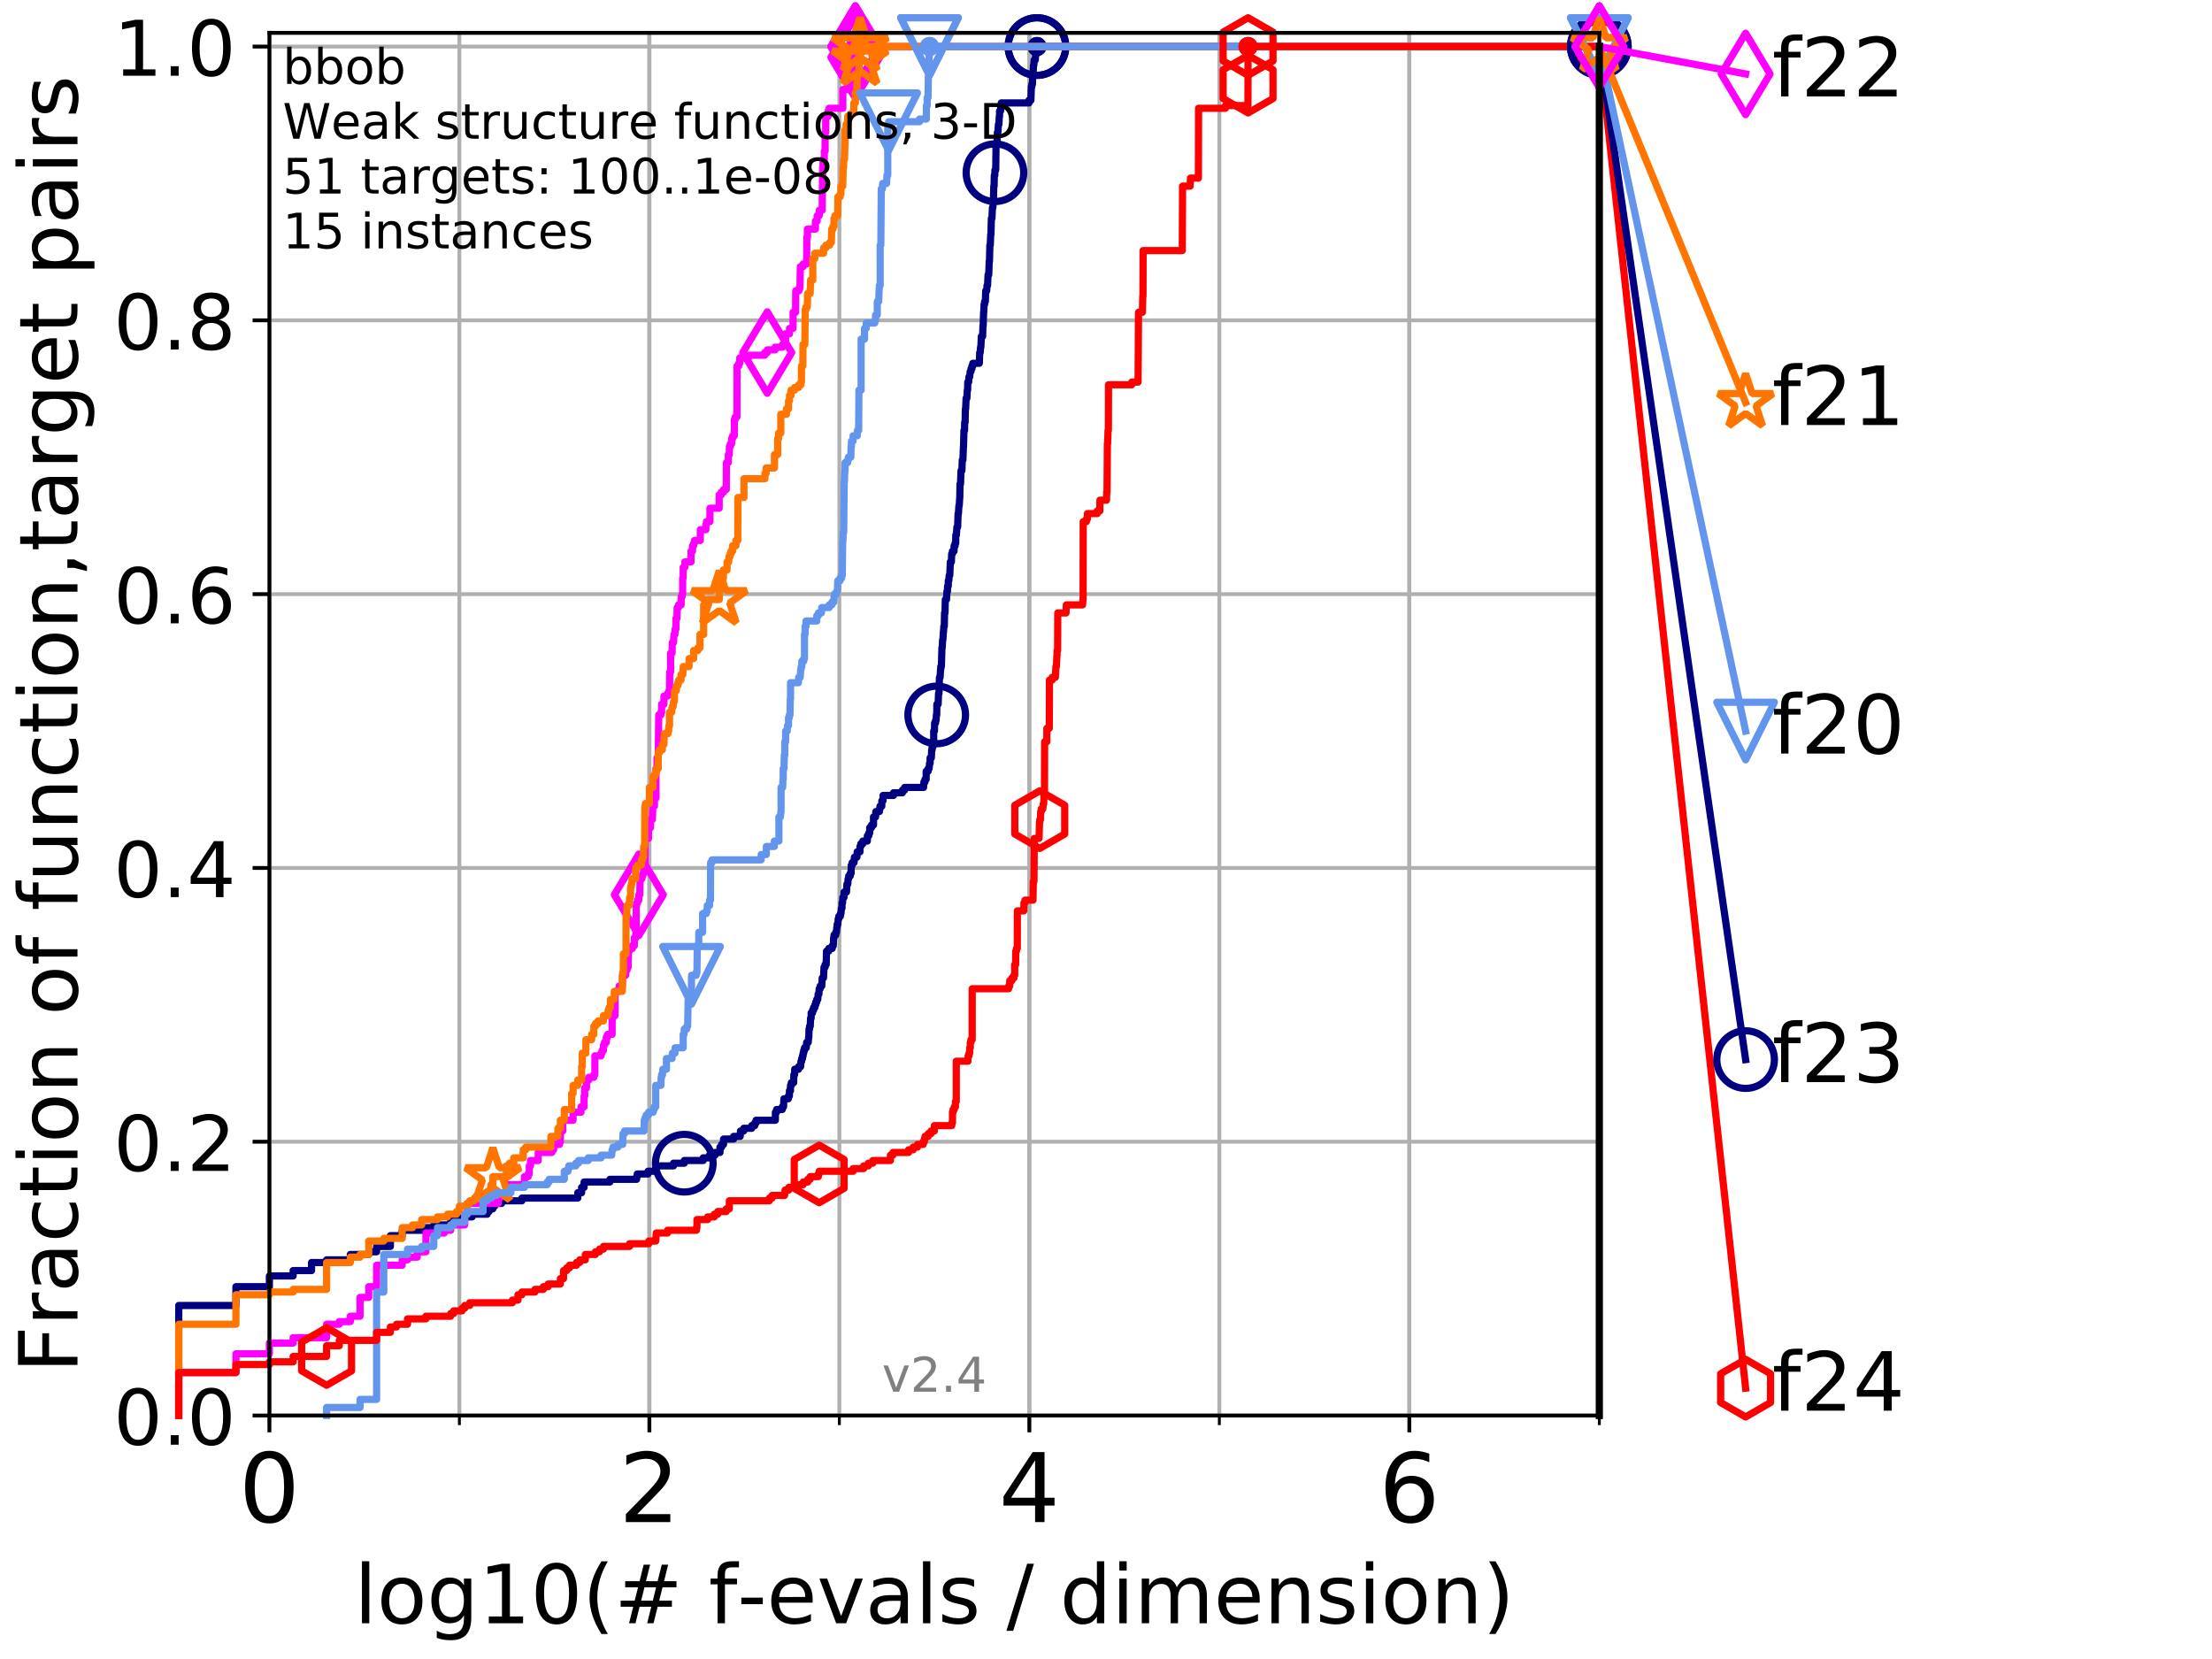 <?xml version="1.0" encoding="utf-8" standalone="no"?>
<!DOCTYPE svg PUBLIC "-//W3C//DTD SVG 1.1//EN"
  "http://www.w3.org/Graphics/SVG/1.1/DTD/svg11.dtd">
<!-- Created with matplotlib (http://matplotlib.org/) -->
<svg height="345.6pt" version="1.1" viewBox="0 0 460.8 345.6" width="460.8pt" xmlns="http://www.w3.org/2000/svg" xmlns:xlink="http://www.w3.org/1999/xlink">
 <defs>
  <style type="text/css">
*{stroke-linecap:butt;stroke-linejoin:round;}
  </style>
 </defs>
 <g id="figure_1">
  <g id="patch_1">
   <path d="M 0 345.6 
L 460.8 345.6 
L 460.8 0 
L 0 0 
z
" style="fill:#ffffff;"/>
  </g>
  <g id="axes_1">
   <g id="patch_2">
    <path d="M 56.12 294.88 
L 333.168 294.88 
L 333.168 6.845 
L 56.12 6.845 
z
" style="fill:#ffffff;"/>
   </g>
   <g id="matplotlib.axis_1">
    <g id="xtick_1">
     <g id="line2d_1">
      <path clip-path="url(#pa5f52a463c)" d="M 56.12 294.88 
L 56.12 6.845 
" style="fill:none;stroke:#b0b0b0;stroke-linecap:square;stroke-width:0.8;"/>
     </g>
     <g id="line2d_2">
      <defs>
       <path d="M 0 0 
L 0 3.5 
" id="m07b7e81f05" style="stroke:#000000;stroke-width:0.8;"/>
      </defs>
      <g>
       <use style="stroke:#000000;stroke-width:0.8;" x="56.12" xlink:href="#m07b7e81f05" y="294.88"/>
      </g>
     </g>
     <g id="text_1">
      <!-- 0 -->
      <defs>
       <path d="M 31.781 66.406 
Q 24.172 66.406 20.328 58.906 
Q 16.5 51.422 16.5 36.375 
Q 16.5 21.391 20.328 13.891 
Q 24.172 6.391 31.781 6.391 
Q 39.453 6.391 43.281 13.891 
Q 47.125 21.391 47.125 36.375 
Q 47.125 51.422 43.281 58.906 
Q 39.453 66.406 31.781 66.406 
z
M 31.781 74.219 
Q 44.047 74.219 50.516 64.516 
Q 56.984 54.828 56.984 36.375 
Q 56.984 17.969 50.516 8.266 
Q 44.047 -1.422 31.781 -1.422 
Q 19.531 -1.422 13.062 8.266 
Q 6.594 17.969 6.594 36.375 
Q 6.594 54.828 13.062 64.516 
Q 19.531 74.219 31.781 74.219 
z
" id="DejaVuSans-30"/>
      </defs>
      <g transform="translate(49.758 317.077)scale(0.2 -0.2)">
       <use xlink:href="#DejaVuSans-30"/>
      </g>
     </g>
    </g>
    <g id="xtick_2">
     <g id="line2d_3">
      <path clip-path="url(#pa5f52a463c)" d="M 135.277 294.88 
L 135.277 6.845 
" style="fill:none;stroke:#b0b0b0;stroke-linecap:square;stroke-width:0.8;"/>
     </g>
     <g id="line2d_4">
      <g>
       <use style="stroke:#000000;stroke-width:0.8;" x="135.277" xlink:href="#m07b7e81f05" y="294.88"/>
      </g>
     </g>
     <g id="text_2">
      <!-- 2 -->
      <defs>
       <path d="M 19.188 8.297 
L 53.609 8.297 
L 53.609 0 
L 7.328 0 
L 7.328 8.297 
Q 12.938 14.109 22.625 23.891 
Q 32.328 33.688 34.812 36.531 
Q 39.547 41.844 41.422 45.531 
Q 43.312 49.219 43.312 52.781 
Q 43.312 58.594 39.234 62.25 
Q 35.156 65.922 28.609 65.922 
Q 23.969 65.922 18.812 64.312 
Q 13.672 62.703 7.812 59.422 
L 7.812 69.391 
Q 13.766 71.781 18.938 73 
Q 24.125 74.219 28.422 74.219 
Q 39.75 74.219 46.484 68.547 
Q 53.219 62.891 53.219 53.422 
Q 53.219 48.922 51.531 44.891 
Q 49.859 40.875 45.406 35.406 
Q 44.188 33.984 37.641 27.219 
Q 31.109 20.453 19.188 8.297 
z
" id="DejaVuSans-32"/>
      </defs>
      <g transform="translate(128.914 317.077)scale(0.2 -0.2)">
       <use xlink:href="#DejaVuSans-32"/>
      </g>
     </g>
    </g>
    <g id="xtick_3">
     <g id="line2d_5">
      <path clip-path="url(#pa5f52a463c)" d="M 214.433 294.88 
L 214.433 6.845 
" style="fill:none;stroke:#b0b0b0;stroke-linecap:square;stroke-width:0.8;"/>
     </g>
     <g id="line2d_6">
      <g>
       <use style="stroke:#000000;stroke-width:0.8;" x="214.433" xlink:href="#m07b7e81f05" y="294.88"/>
      </g>
     </g>
     <g id="text_3">
      <!-- 4 -->
      <defs>
       <path d="M 37.797 64.312 
L 12.891 25.391 
L 37.797 25.391 
z
M 35.203 72.906 
L 47.609 72.906 
L 47.609 25.391 
L 58.016 25.391 
L 58.016 17.188 
L 47.609 17.188 
L 47.609 0 
L 37.797 0 
L 37.797 17.188 
L 4.891 17.188 
L 4.891 26.703 
z
" id="DejaVuSans-34"/>
      </defs>
      <g transform="translate(208.071 317.077)scale(0.2 -0.2)">
       <use xlink:href="#DejaVuSans-34"/>
      </g>
     </g>
    </g>
    <g id="xtick_4">
     <g id="line2d_7">
      <path clip-path="url(#pa5f52a463c)" d="M 293.59 294.88 
L 293.59 6.845 
" style="fill:none;stroke:#b0b0b0;stroke-linecap:square;stroke-width:0.8;"/>
     </g>
     <g id="line2d_8">
      <g>
       <use style="stroke:#000000;stroke-width:0.8;" x="293.59" xlink:href="#m07b7e81f05" y="294.88"/>
      </g>
     </g>
     <g id="text_4">
      <!-- 6 -->
      <defs>
       <path d="M 33.016 40.375 
Q 26.375 40.375 22.484 35.828 
Q 18.609 31.297 18.609 23.391 
Q 18.609 15.531 22.484 10.953 
Q 26.375 6.391 33.016 6.391 
Q 39.656 6.391 43.531 10.953 
Q 47.406 15.531 47.406 23.391 
Q 47.406 31.297 43.531 35.828 
Q 39.656 40.375 33.016 40.375 
z
M 52.594 71.297 
L 52.594 62.312 
Q 48.875 64.062 45.094 64.984 
Q 41.312 65.922 37.594 65.922 
Q 27.828 65.922 22.672 59.328 
Q 17.531 52.734 16.797 39.406 
Q 19.672 43.656 24.016 45.922 
Q 28.375 48.188 33.594 48.188 
Q 44.578 48.188 50.953 41.516 
Q 57.328 34.859 57.328 23.391 
Q 57.328 12.156 50.688 5.359 
Q 44.047 -1.422 33.016 -1.422 
Q 20.359 -1.422 13.672 8.266 
Q 6.984 17.969 6.984 36.375 
Q 6.984 53.656 15.188 63.938 
Q 23.391 74.219 37.203 74.219 
Q 40.922 74.219 44.703 73.484 
Q 48.484 72.75 52.594 71.297 
z
" id="DejaVuSans-36"/>
      </defs>
      <g transform="translate(287.227 317.077)scale(0.2 -0.2)">
       <use xlink:href="#DejaVuSans-36"/>
      </g>
     </g>
    </g>
    <g id="xtick_5">
     <g id="line2d_9">
      <path clip-path="url(#pa5f52a463c)" d="M 56.12 294.88 
L 56.12 6.845 
" style="fill:none;stroke:#b0b0b0;stroke-linecap:square;stroke-width:0.8;"/>
     </g>
     <g id="line2d_10">
      <defs>
       <path d="M 0 0 
L 0 2 
" id="m5de6b5d09c" style="stroke:#000000;stroke-width:0.6;"/>
      </defs>
      <g>
       <use style="stroke:#000000;stroke-width:0.6;" x="56.12" xlink:href="#m5de6b5d09c" y="294.88"/>
      </g>
     </g>
    </g>
    <g id="xtick_6">
     <g id="line2d_11">
      <path clip-path="url(#pa5f52a463c)" d="M 95.698 294.88 
L 95.698 6.845 
" style="fill:none;stroke:#b0b0b0;stroke-linecap:square;stroke-width:0.8;"/>
     </g>
     <g id="line2d_12">
      <g>
       <use style="stroke:#000000;stroke-width:0.6;" x="95.698" xlink:href="#m5de6b5d09c" y="294.88"/>
      </g>
     </g>
    </g>
    <g id="xtick_7">
     <g id="line2d_13">
      <path clip-path="url(#pa5f52a463c)" d="M 135.277 294.88 
L 135.277 6.845 
" style="fill:none;stroke:#b0b0b0;stroke-linecap:square;stroke-width:0.8;"/>
     </g>
     <g id="line2d_14">
      <g>
       <use style="stroke:#000000;stroke-width:0.6;" x="135.277" xlink:href="#m5de6b5d09c" y="294.88"/>
      </g>
     </g>
    </g>
    <g id="xtick_8">
     <g id="line2d_15">
      <path clip-path="url(#pa5f52a463c)" d="M 174.855 294.88 
L 174.855 6.845 
" style="fill:none;stroke:#b0b0b0;stroke-linecap:square;stroke-width:0.8;"/>
     </g>
     <g id="line2d_16">
      <g>
       <use style="stroke:#000000;stroke-width:0.6;" x="174.855" xlink:href="#m5de6b5d09c" y="294.88"/>
      </g>
     </g>
    </g>
    <g id="xtick_9">
     <g id="line2d_17">
      <path clip-path="url(#pa5f52a463c)" d="M 214.433 294.88 
L 214.433 6.845 
" style="fill:none;stroke:#b0b0b0;stroke-linecap:square;stroke-width:0.8;"/>
     </g>
     <g id="line2d_18">
      <g>
       <use style="stroke:#000000;stroke-width:0.6;" x="214.433" xlink:href="#m5de6b5d09c" y="294.88"/>
      </g>
     </g>
    </g>
    <g id="xtick_10">
     <g id="line2d_19">
      <path clip-path="url(#pa5f52a463c)" d="M 254.011 294.88 
L 254.011 6.845 
" style="fill:none;stroke:#b0b0b0;stroke-linecap:square;stroke-width:0.8;"/>
     </g>
     <g id="line2d_20">
      <g>
       <use style="stroke:#000000;stroke-width:0.6;" x="254.011" xlink:href="#m5de6b5d09c" y="294.88"/>
      </g>
     </g>
    </g>
    <g id="xtick_11">
     <g id="line2d_21">
      <path clip-path="url(#pa5f52a463c)" d="M 293.59 294.88 
L 293.59 6.845 
" style="fill:none;stroke:#b0b0b0;stroke-linecap:square;stroke-width:0.8;"/>
     </g>
     <g id="line2d_22">
      <g>
       <use style="stroke:#000000;stroke-width:0.6;" x="293.59" xlink:href="#m5de6b5d09c" y="294.88"/>
      </g>
     </g>
    </g>
    <g id="xtick_12">
     <g id="line2d_23">
      <path clip-path="url(#pa5f52a463c)" d="M 333.168 294.88 
L 333.168 6.845 
" style="fill:none;stroke:#b0b0b0;stroke-linecap:square;stroke-width:0.8;"/>
     </g>
     <g id="line2d_24">
      <g>
       <use style="stroke:#000000;stroke-width:0.6;" x="333.168" xlink:href="#m5de6b5d09c" y="294.88"/>
      </g>
     </g>
    </g>
    <g id="text_5">
     <!-- log10(# f-evals / dimension) -->
     <defs>
      <path d="M 9.422 75.984 
L 18.406 75.984 
L 18.406 0 
L 9.422 0 
z
" id="DejaVuSans-6c"/>
      <path d="M 30.609 48.391 
Q 23.391 48.391 19.188 42.75 
Q 14.984 37.109 14.984 27.297 
Q 14.984 17.484 19.156 11.844 
Q 23.344 6.203 30.609 6.203 
Q 37.797 6.203 41.984 11.859 
Q 46.188 17.531 46.188 27.297 
Q 46.188 37.016 41.984 42.703 
Q 37.797 48.391 30.609 48.391 
z
M 30.609 56 
Q 42.328 56 49.016 48.375 
Q 55.719 40.766 55.719 27.297 
Q 55.719 13.875 49.016 6.219 
Q 42.328 -1.422 30.609 -1.422 
Q 18.844 -1.422 12.172 6.219 
Q 5.516 13.875 5.516 27.297 
Q 5.516 40.766 12.172 48.375 
Q 18.844 56 30.609 56 
z
" id="DejaVuSans-6f"/>
      <path d="M 45.406 27.984 
Q 45.406 37.75 41.375 43.109 
Q 37.359 48.484 30.078 48.484 
Q 22.859 48.484 18.828 43.109 
Q 14.797 37.75 14.797 27.984 
Q 14.797 18.266 18.828 12.891 
Q 22.859 7.516 30.078 7.516 
Q 37.359 7.516 41.375 12.891 
Q 45.406 18.266 45.406 27.984 
z
M 54.391 6.781 
Q 54.391 -7.172 48.188 -13.984 
Q 42 -20.797 29.203 -20.797 
Q 24.469 -20.797 20.266 -20.094 
Q 16.062 -19.391 12.109 -17.922 
L 12.109 -9.188 
Q 16.062 -11.328 19.922 -12.344 
Q 23.781 -13.375 27.781 -13.375 
Q 36.625 -13.375 41.016 -8.766 
Q 45.406 -4.156 45.406 5.172 
L 45.406 9.625 
Q 42.625 4.781 38.281 2.391 
Q 33.938 0 27.875 0 
Q 17.828 0 11.672 7.656 
Q 5.516 15.328 5.516 27.984 
Q 5.516 40.672 11.672 48.328 
Q 17.828 56 27.875 56 
Q 33.938 56 38.281 53.609 
Q 42.625 51.219 45.406 46.391 
L 45.406 54.688 
L 54.391 54.688 
z
" id="DejaVuSans-67"/>
      <path d="M 12.406 8.297 
L 28.516 8.297 
L 28.516 63.922 
L 10.984 60.406 
L 10.984 69.391 
L 28.422 72.906 
L 38.281 72.906 
L 38.281 8.297 
L 54.391 8.297 
L 54.391 0 
L 12.406 0 
z
" id="DejaVuSans-31"/>
      <path d="M 31 75.875 
Q 24.469 64.656 21.281 53.656 
Q 18.109 42.672 18.109 31.391 
Q 18.109 20.125 21.312 9.062 
Q 24.516 -2 31 -13.188 
L 23.188 -13.188 
Q 15.875 -1.703 12.234 9.375 
Q 8.594 20.453 8.594 31.391 
Q 8.594 42.281 12.203 53.312 
Q 15.828 64.359 23.188 75.875 
z
" id="DejaVuSans-28"/>
      <path d="M 51.125 44 
L 36.922 44 
L 32.812 27.688 
L 47.125 27.688 
z
M 43.797 71.781 
L 38.719 51.516 
L 52.984 51.516 
L 58.109 71.781 
L 65.922 71.781 
L 60.891 51.516 
L 76.125 51.516 
L 76.125 44 
L 58.984 44 
L 54.984 27.688 
L 70.516 27.688 
L 70.516 20.219 
L 53.078 20.219 
L 48 0 
L 40.188 0 
L 45.219 20.219 
L 30.906 20.219 
L 25.875 0 
L 18.016 0 
L 23.094 20.219 
L 7.719 20.219 
L 7.719 27.688 
L 24.906 27.688 
L 29 44 
L 13.281 44 
L 13.281 51.516 
L 30.906 51.516 
L 35.891 71.781 
z
" id="DejaVuSans-23"/>
      <path id="DejaVuSans-20"/>
      <path d="M 37.109 75.984 
L 37.109 68.5 
L 28.516 68.5 
Q 23.688 68.5 21.797 66.547 
Q 19.922 64.594 19.922 59.516 
L 19.922 54.688 
L 34.719 54.688 
L 34.719 47.703 
L 19.922 47.703 
L 19.922 0 
L 10.891 0 
L 10.891 47.703 
L 2.297 47.703 
L 2.297 54.688 
L 10.891 54.688 
L 10.891 58.5 
Q 10.891 67.625 15.141 71.797 
Q 19.391 75.984 28.609 75.984 
z
" id="DejaVuSans-66"/>
      <path d="M 4.891 31.391 
L 31.203 31.391 
L 31.203 23.391 
L 4.891 23.391 
z
" id="DejaVuSans-2d"/>
      <path d="M 56.203 29.594 
L 56.203 25.203 
L 14.891 25.203 
Q 15.484 15.922 20.484 11.062 
Q 25.484 6.203 34.422 6.203 
Q 39.594 6.203 44.453 7.469 
Q 49.312 8.734 54.109 11.281 
L 54.109 2.781 
Q 49.266 0.734 44.188 -0.344 
Q 39.109 -1.422 33.891 -1.422 
Q 20.797 -1.422 13.156 6.188 
Q 5.516 13.812 5.516 26.812 
Q 5.516 40.234 12.766 48.109 
Q 20.016 56 32.328 56 
Q 43.359 56 49.781 48.891 
Q 56.203 41.797 56.203 29.594 
z
M 47.219 32.234 
Q 47.125 39.594 43.094 43.984 
Q 39.062 48.391 32.422 48.391 
Q 24.906 48.391 20.391 44.141 
Q 15.875 39.891 15.188 32.172 
z
" id="DejaVuSans-65"/>
      <path d="M 2.984 54.688 
L 12.5 54.688 
L 29.594 8.797 
L 46.688 54.688 
L 56.203 54.688 
L 35.688 0 
L 23.484 0 
z
" id="DejaVuSans-76"/>
      <path d="M 34.281 27.484 
Q 23.391 27.484 19.188 25 
Q 14.984 22.516 14.984 16.5 
Q 14.984 11.719 18.141 8.906 
Q 21.297 6.109 26.703 6.109 
Q 34.188 6.109 38.703 11.406 
Q 43.219 16.703 43.219 25.484 
L 43.219 27.484 
z
M 52.203 31.203 
L 52.203 0 
L 43.219 0 
L 43.219 8.297 
Q 40.141 3.328 35.547 0.953 
Q 30.953 -1.422 24.312 -1.422 
Q 15.922 -1.422 10.953 3.297 
Q 6 8.016 6 15.922 
Q 6 25.141 12.172 29.828 
Q 18.359 34.516 30.609 34.516 
L 43.219 34.516 
L 43.219 35.406 
Q 43.219 41.609 39.141 45 
Q 35.062 48.391 27.688 48.391 
Q 23 48.391 18.547 47.266 
Q 14.109 46.141 10.016 43.891 
L 10.016 52.203 
Q 14.938 54.109 19.578 55.047 
Q 24.219 56 28.609 56 
Q 40.484 56 46.344 49.844 
Q 52.203 43.703 52.203 31.203 
z
" id="DejaVuSans-61"/>
      <path d="M 44.281 53.078 
L 44.281 44.578 
Q 40.484 46.531 36.375 47.5 
Q 32.281 48.484 27.875 48.484 
Q 21.188 48.484 17.844 46.438 
Q 14.5 44.391 14.5 40.281 
Q 14.5 37.156 16.891 35.375 
Q 19.281 33.594 26.516 31.984 
L 29.594 31.297 
Q 39.156 29.25 43.188 25.516 
Q 47.219 21.781 47.219 15.094 
Q 47.219 7.469 41.188 3.016 
Q 35.156 -1.422 24.609 -1.422 
Q 20.219 -1.422 15.453 -0.562 
Q 10.688 0.297 5.422 2 
L 5.422 11.281 
Q 10.406 8.688 15.234 7.391 
Q 20.062 6.109 24.812 6.109 
Q 31.156 6.109 34.562 8.281 
Q 37.984 10.453 37.984 14.406 
Q 37.984 18.062 35.516 20.016 
Q 33.062 21.969 24.703 23.781 
L 21.578 24.516 
Q 13.234 26.266 9.516 29.906 
Q 5.812 33.547 5.812 39.891 
Q 5.812 47.609 11.281 51.797 
Q 16.75 56 26.812 56 
Q 31.781 56 36.172 55.266 
Q 40.578 54.547 44.281 53.078 
z
" id="DejaVuSans-73"/>
      <path d="M 25.391 72.906 
L 33.688 72.906 
L 8.297 -9.281 
L 0 -9.281 
z
" id="DejaVuSans-2f"/>
      <path d="M 45.406 46.391 
L 45.406 75.984 
L 54.391 75.984 
L 54.391 0 
L 45.406 0 
L 45.406 8.203 
Q 42.578 3.328 38.25 0.953 
Q 33.938 -1.422 27.875 -1.422 
Q 17.969 -1.422 11.734 6.484 
Q 5.516 14.406 5.516 27.297 
Q 5.516 40.188 11.734 48.094 
Q 17.969 56 27.875 56 
Q 33.938 56 38.25 53.625 
Q 42.578 51.266 45.406 46.391 
z
M 14.797 27.297 
Q 14.797 17.391 18.875 11.75 
Q 22.953 6.109 30.078 6.109 
Q 37.203 6.109 41.297 11.75 
Q 45.406 17.391 45.406 27.297 
Q 45.406 37.203 41.297 42.844 
Q 37.203 48.484 30.078 48.484 
Q 22.953 48.484 18.875 42.844 
Q 14.797 37.203 14.797 27.297 
z
" id="DejaVuSans-64"/>
      <path d="M 9.422 54.688 
L 18.406 54.688 
L 18.406 0 
L 9.422 0 
z
M 9.422 75.984 
L 18.406 75.984 
L 18.406 64.594 
L 9.422 64.594 
z
" id="DejaVuSans-69"/>
      <path d="M 52 44.188 
Q 55.375 50.25 60.062 53.125 
Q 64.75 56 71.094 56 
Q 79.641 56 84.281 50.016 
Q 88.922 44.047 88.922 33.016 
L 88.922 0 
L 79.891 0 
L 79.891 32.719 
Q 79.891 40.578 77.094 44.375 
Q 74.312 48.188 68.609 48.188 
Q 61.625 48.188 57.562 43.547 
Q 53.516 38.922 53.516 30.906 
L 53.516 0 
L 44.484 0 
L 44.484 32.719 
Q 44.484 40.625 41.703 44.406 
Q 38.922 48.188 33.109 48.188 
Q 26.219 48.188 22.156 43.531 
Q 18.109 38.875 18.109 30.906 
L 18.109 0 
L 9.078 0 
L 9.078 54.688 
L 18.109 54.688 
L 18.109 46.188 
Q 21.188 51.219 25.484 53.609 
Q 29.781 56 35.688 56 
Q 41.656 56 45.828 52.969 
Q 50 49.953 52 44.188 
z
" id="DejaVuSans-6d"/>
      <path d="M 54.891 33.016 
L 54.891 0 
L 45.906 0 
L 45.906 32.719 
Q 45.906 40.484 42.875 44.328 
Q 39.844 48.188 33.797 48.188 
Q 26.516 48.188 22.312 43.547 
Q 18.109 38.922 18.109 30.906 
L 18.109 0 
L 9.078 0 
L 9.078 54.688 
L 18.109 54.688 
L 18.109 46.188 
Q 21.344 51.125 25.703 53.562 
Q 30.078 56 35.797 56 
Q 45.219 56 50.047 50.172 
Q 54.891 44.344 54.891 33.016 
z
" id="DejaVuSans-6e"/>
      <path d="M 8.016 75.875 
L 15.828 75.875 
Q 23.141 64.359 26.781 53.312 
Q 30.422 42.281 30.422 31.391 
Q 30.422 20.453 26.781 9.375 
Q 23.141 -1.703 15.828 -13.188 
L 8.016 -13.188 
Q 14.5 -2 17.703 9.062 
Q 20.906 20.125 20.906 31.391 
Q 20.906 42.672 17.703 53.656 
Q 14.5 64.656 8.016 75.875 
z
" id="DejaVuSans-29"/>
     </defs>
     <g transform="translate(73.803 338.154)scale(0.17 -0.17)">
      <use xlink:href="#DejaVuSans-6c"/>
      <use x="27.783" xlink:href="#DejaVuSans-6f"/>
      <use x="88.965" xlink:href="#DejaVuSans-67"/>
      <use x="152.441" xlink:href="#DejaVuSans-31"/>
      <use x="216.064" xlink:href="#DejaVuSans-30"/>
      <use x="279.688" xlink:href="#DejaVuSans-28"/>
      <use x="318.701" xlink:href="#DejaVuSans-23"/>
      <use x="402.49" xlink:href="#DejaVuSans-20"/>
      <use x="434.277" xlink:href="#DejaVuSans-66"/>
      <use x="469.404" xlink:href="#DejaVuSans-2d"/>
      <use x="505.488" xlink:href="#DejaVuSans-65"/>
      <use x="567.012" xlink:href="#DejaVuSans-76"/>
      <use x="626.191" xlink:href="#DejaVuSans-61"/>
      <use x="687.471" xlink:href="#DejaVuSans-6c"/>
      <use x="715.254" xlink:href="#DejaVuSans-73"/>
      <use x="767.354" xlink:href="#DejaVuSans-20"/>
      <use x="799.141" xlink:href="#DejaVuSans-2f"/>
      <use x="832.832" xlink:href="#DejaVuSans-20"/>
      <use x="864.619" xlink:href="#DejaVuSans-64"/>
      <use x="928.096" xlink:href="#DejaVuSans-69"/>
      <use x="955.879" xlink:href="#DejaVuSans-6d"/>
      <use x="1053.291" xlink:href="#DejaVuSans-65"/>
      <use x="1114.814" xlink:href="#DejaVuSans-6e"/>
      <use x="1178.193" xlink:href="#DejaVuSans-73"/>
      <use x="1230.293" xlink:href="#DejaVuSans-69"/>
      <use x="1258.076" xlink:href="#DejaVuSans-6f"/>
      <use x="1319.258" xlink:href="#DejaVuSans-6e"/>
      <use x="1382.637" xlink:href="#DejaVuSans-29"/>
     </g>
    </g>
   </g>
   <g id="matplotlib.axis_2">
    <g id="ytick_1">
     <g id="line2d_25">
      <path clip-path="url(#pa5f52a463c)" d="M 56.12 294.88 
L 333.168 294.88 
" style="fill:none;stroke:#b0b0b0;stroke-linecap:square;stroke-width:0.8;"/>
     </g>
     <g id="line2d_26">
      <defs>
       <path d="M 0 0 
L -3.5 0 
" id="m96dbf30311" style="stroke:#000000;stroke-width:0.8;"/>
      </defs>
      <g>
       <use style="stroke:#000000;stroke-width:0.8;" x="56.12" xlink:href="#m96dbf30311" y="294.88"/>
      </g>
     </g>
     <g id="text_6">
      <!-- 0.0 -->
      <defs>
       <path d="M 10.688 12.406 
L 21 12.406 
L 21 0 
L 10.688 0 
z
" id="DejaVuSans-2e"/>
      </defs>
      <g transform="translate(23.675 300.959)scale(0.16 -0.16)">
       <use xlink:href="#DejaVuSans-30"/>
       <use x="63.623" xlink:href="#DejaVuSans-2e"/>
       <use x="95.41" xlink:href="#DejaVuSans-30"/>
      </g>
     </g>
    </g>
    <g id="ytick_2">
     <g id="line2d_27">
      <path clip-path="url(#pa5f52a463c)" d="M 56.12 237.843 
L 333.168 237.843 
" style="fill:none;stroke:#b0b0b0;stroke-linecap:square;stroke-width:0.8;"/>
     </g>
     <g id="line2d_28">
      <g>
       <use style="stroke:#000000;stroke-width:0.8;" x="56.12" xlink:href="#m96dbf30311" y="237.843"/>
      </g>
     </g>
     <g id="text_7">
      <!-- 0.2 -->
      <g transform="translate(23.675 243.922)scale(0.16 -0.16)">
       <use xlink:href="#DejaVuSans-30"/>
       <use x="63.623" xlink:href="#DejaVuSans-2e"/>
       <use x="95.41" xlink:href="#DejaVuSans-32"/>
      </g>
     </g>
    </g>
    <g id="ytick_3">
     <g id="line2d_29">
      <path clip-path="url(#pa5f52a463c)" d="M 56.12 180.807 
L 333.168 180.807 
" style="fill:none;stroke:#b0b0b0;stroke-linecap:square;stroke-width:0.8;"/>
     </g>
     <g id="line2d_30">
      <g>
       <use style="stroke:#000000;stroke-width:0.8;" x="56.12" xlink:href="#m96dbf30311" y="180.807"/>
      </g>
     </g>
     <g id="text_8">
      <!-- 0.4 -->
      <g transform="translate(23.675 186.886)scale(0.16 -0.16)">
       <use xlink:href="#DejaVuSans-30"/>
       <use x="63.623" xlink:href="#DejaVuSans-2e"/>
       <use x="95.41" xlink:href="#DejaVuSans-34"/>
      </g>
     </g>
    </g>
    <g id="ytick_4">
     <g id="line2d_31">
      <path clip-path="url(#pa5f52a463c)" d="M 56.12 123.77 
L 333.168 123.77 
" style="fill:none;stroke:#b0b0b0;stroke-linecap:square;stroke-width:0.8;"/>
     </g>
     <g id="line2d_32">
      <g>
       <use style="stroke:#000000;stroke-width:0.8;" x="56.12" xlink:href="#m96dbf30311" y="123.77"/>
      </g>
     </g>
     <g id="text_9">
      <!-- 0.6 -->
      <g transform="translate(23.675 129.849)scale(0.16 -0.16)">
       <use xlink:href="#DejaVuSans-30"/>
       <use x="63.623" xlink:href="#DejaVuSans-2e"/>
       <use x="95.41" xlink:href="#DejaVuSans-36"/>
      </g>
     </g>
    </g>
    <g id="ytick_5">
     <g id="line2d_33">
      <path clip-path="url(#pa5f52a463c)" d="M 56.12 66.734 
L 333.168 66.734 
" style="fill:none;stroke:#b0b0b0;stroke-linecap:square;stroke-width:0.8;"/>
     </g>
     <g id="line2d_34">
      <g>
       <use style="stroke:#000000;stroke-width:0.8;" x="56.12" xlink:href="#m96dbf30311" y="66.734"/>
      </g>
     </g>
     <g id="text_10">
      <!-- 0.8 -->
      <defs>
       <path d="M 31.781 34.625 
Q 24.75 34.625 20.719 30.859 
Q 16.703 27.094 16.703 20.516 
Q 16.703 13.922 20.719 10.156 
Q 24.75 6.391 31.781 6.391 
Q 38.812 6.391 42.859 10.172 
Q 46.922 13.969 46.922 20.516 
Q 46.922 27.094 42.891 30.859 
Q 38.875 34.625 31.781 34.625 
z
M 21.922 38.812 
Q 15.578 40.375 12.031 44.719 
Q 8.5 49.078 8.5 55.328 
Q 8.5 64.062 14.719 69.141 
Q 20.953 74.219 31.781 74.219 
Q 42.672 74.219 48.875 69.141 
Q 55.078 64.062 55.078 55.328 
Q 55.078 49.078 51.531 44.719 
Q 48 40.375 41.703 38.812 
Q 48.828 37.156 52.797 32.312 
Q 56.781 27.484 56.781 20.516 
Q 56.781 9.906 50.312 4.234 
Q 43.844 -1.422 31.781 -1.422 
Q 19.734 -1.422 13.25 4.234 
Q 6.781 9.906 6.781 20.516 
Q 6.781 27.484 10.781 32.312 
Q 14.797 37.156 21.922 38.812 
z
M 18.312 54.391 
Q 18.312 48.734 21.844 45.562 
Q 25.391 42.391 31.781 42.391 
Q 38.141 42.391 41.719 45.562 
Q 45.312 48.734 45.312 54.391 
Q 45.312 60.062 41.719 63.234 
Q 38.141 66.406 31.781 66.406 
Q 25.391 66.406 21.844 63.234 
Q 18.312 60.062 18.312 54.391 
z
" id="DejaVuSans-38"/>
      </defs>
      <g transform="translate(23.675 72.812)scale(0.16 -0.16)">
       <use xlink:href="#DejaVuSans-30"/>
       <use x="63.623" xlink:href="#DejaVuSans-2e"/>
       <use x="95.41" xlink:href="#DejaVuSans-38"/>
      </g>
     </g>
    </g>
    <g id="ytick_6">
     <g id="line2d_35">
      <path clip-path="url(#pa5f52a463c)" d="M 56.12 9.697 
L 333.168 9.697 
" style="fill:none;stroke:#b0b0b0;stroke-linecap:square;stroke-width:0.8;"/>
     </g>
     <g id="line2d_36">
      <g>
       <use style="stroke:#000000;stroke-width:0.8;" x="56.12" xlink:href="#m96dbf30311" y="9.697"/>
      </g>
     </g>
     <g id="text_11">
      <!-- 1.0 -->
      <g transform="translate(23.675 15.776)scale(0.16 -0.16)">
       <use xlink:href="#DejaVuSans-31"/>
       <use x="63.623" xlink:href="#DejaVuSans-2e"/>
       <use x="95.41" xlink:href="#DejaVuSans-30"/>
      </g>
     </g>
    </g>
    <g id="text_12">
     <!-- Fraction of function,target pairs -->
     <defs>
      <path d="M 9.812 72.906 
L 51.703 72.906 
L 51.703 64.594 
L 19.672 64.594 
L 19.672 43.109 
L 48.578 43.109 
L 48.578 34.812 
L 19.672 34.812 
L 19.672 0 
L 9.812 0 
z
" id="DejaVuSans-46"/>
      <path d="M 41.109 46.297 
Q 39.594 47.172 37.812 47.578 
Q 36.031 48 33.891 48 
Q 26.266 48 22.188 43.047 
Q 18.109 38.094 18.109 28.812 
L 18.109 0 
L 9.078 0 
L 9.078 54.688 
L 18.109 54.688 
L 18.109 46.188 
Q 20.953 51.172 25.484 53.578 
Q 30.031 56 36.531 56 
Q 37.453 56 38.578 55.875 
Q 39.703 55.766 41.062 55.516 
z
" id="DejaVuSans-72"/>
      <path d="M 48.781 52.594 
L 48.781 44.188 
Q 44.969 46.297 41.141 47.344 
Q 37.312 48.391 33.406 48.391 
Q 24.656 48.391 19.812 42.844 
Q 14.984 37.312 14.984 27.297 
Q 14.984 17.281 19.812 11.734 
Q 24.656 6.203 33.406 6.203 
Q 37.312 6.203 41.141 7.25 
Q 44.969 8.297 48.781 10.406 
L 48.781 2.094 
Q 45.016 0.344 40.984 -0.531 
Q 36.969 -1.422 32.422 -1.422 
Q 20.062 -1.422 12.781 6.344 
Q 5.516 14.109 5.516 27.297 
Q 5.516 40.672 12.859 48.328 
Q 20.219 56 33.016 56 
Q 37.156 56 41.109 55.141 
Q 45.062 54.297 48.781 52.594 
z
" id="DejaVuSans-63"/>
      <path d="M 18.312 70.219 
L 18.312 54.688 
L 36.812 54.688 
L 36.812 47.703 
L 18.312 47.703 
L 18.312 18.016 
Q 18.312 11.328 20.141 9.422 
Q 21.969 7.516 27.594 7.516 
L 36.812 7.516 
L 36.812 0 
L 27.594 0 
Q 17.188 0 13.234 3.875 
Q 9.281 7.766 9.281 18.016 
L 9.281 47.703 
L 2.688 47.703 
L 2.688 54.688 
L 9.281 54.688 
L 9.281 70.219 
z
" id="DejaVuSans-74"/>
      <path d="M 8.5 21.578 
L 8.5 54.688 
L 17.484 54.688 
L 17.484 21.922 
Q 17.484 14.156 20.5 10.266 
Q 23.531 6.391 29.594 6.391 
Q 36.859 6.391 41.078 11.031 
Q 45.312 15.672 45.312 23.688 
L 45.312 54.688 
L 54.297 54.688 
L 54.297 0 
L 45.312 0 
L 45.312 8.406 
Q 42.047 3.422 37.719 1 
Q 33.406 -1.422 27.688 -1.422 
Q 18.266 -1.422 13.375 4.438 
Q 8.5 10.297 8.5 21.578 
z
M 31.109 56 
z
" id="DejaVuSans-75"/>
      <path d="M 11.719 12.406 
L 22.016 12.406 
L 22.016 4 
L 14.016 -11.625 
L 7.719 -11.625 
L 11.719 4 
z
" id="DejaVuSans-2c"/>
      <path d="M 18.109 8.203 
L 18.109 -20.797 
L 9.078 -20.797 
L 9.078 54.688 
L 18.109 54.688 
L 18.109 46.391 
Q 20.953 51.266 25.266 53.625 
Q 29.594 56 35.594 56 
Q 45.562 56 51.781 48.094 
Q 58.016 40.188 58.016 27.297 
Q 58.016 14.406 51.781 6.484 
Q 45.562 -1.422 35.594 -1.422 
Q 29.594 -1.422 25.266 0.953 
Q 20.953 3.328 18.109 8.203 
z
M 48.688 27.297 
Q 48.688 37.203 44.609 42.844 
Q 40.531 48.484 33.406 48.484 
Q 26.266 48.484 22.188 42.844 
Q 18.109 37.203 18.109 27.297 
Q 18.109 17.391 22.188 11.75 
Q 26.266 6.109 33.406 6.109 
Q 40.531 6.109 44.609 11.75 
Q 48.688 17.391 48.688 27.297 
z
" id="DejaVuSans-70"/>
     </defs>
     <g transform="translate(16.14 286.002)rotate(-90)scale(0.17 -0.17)">
      <use xlink:href="#DejaVuSans-46"/>
      <use x="57.41" xlink:href="#DejaVuSans-72"/>
      <use x="98.523" xlink:href="#DejaVuSans-61"/>
      <use x="159.803" xlink:href="#DejaVuSans-63"/>
      <use x="214.783" xlink:href="#DejaVuSans-74"/>
      <use x="253.992" xlink:href="#DejaVuSans-69"/>
      <use x="281.775" xlink:href="#DejaVuSans-6f"/>
      <use x="342.957" xlink:href="#DejaVuSans-6e"/>
      <use x="406.336" xlink:href="#DejaVuSans-20"/>
      <use x="438.123" xlink:href="#DejaVuSans-6f"/>
      <use x="499.305" xlink:href="#DejaVuSans-66"/>
      <use x="534.51" xlink:href="#DejaVuSans-20"/>
      <use x="566.297" xlink:href="#DejaVuSans-66"/>
      <use x="601.502" xlink:href="#DejaVuSans-75"/>
      <use x="664.881" xlink:href="#DejaVuSans-6e"/>
      <use x="728.26" xlink:href="#DejaVuSans-63"/>
      <use x="783.24" xlink:href="#DejaVuSans-74"/>
      <use x="822.449" xlink:href="#DejaVuSans-69"/>
      <use x="850.232" xlink:href="#DejaVuSans-6f"/>
      <use x="911.414" xlink:href="#DejaVuSans-6e"/>
      <use x="974.793" xlink:href="#DejaVuSans-2c"/>
      <use x="1006.58" xlink:href="#DejaVuSans-74"/>
      <use x="1045.789" xlink:href="#DejaVuSans-61"/>
      <use x="1107.068" xlink:href="#DejaVuSans-72"/>
      <use x="1148.166" xlink:href="#DejaVuSans-67"/>
      <use x="1211.643" xlink:href="#DejaVuSans-65"/>
      <use x="1273.166" xlink:href="#DejaVuSans-74"/>
      <use x="1312.375" xlink:href="#DejaVuSans-20"/>
      <use x="1344.162" xlink:href="#DejaVuSans-70"/>
      <use x="1407.639" xlink:href="#DejaVuSans-61"/>
      <use x="1468.918" xlink:href="#DejaVuSans-69"/>
      <use x="1496.701" xlink:href="#DejaVuSans-72"/>
      <use x="1537.814" xlink:href="#DejaVuSans-73"/>
     </g>
    </g>
   </g>
   <g id="line2d_37">
    <defs>
     <path d="M 0 1.5 
C 0.398 1.5 0.779 1.342 1.061 1.061 
C 1.342 0.779 1.5 0.398 1.5 0 
C 1.5 -0.398 1.342 -0.779 1.061 -1.061 
C 0.779 -1.342 0.398 -1.5 0 -1.5 
C -0.398 -1.5 -0.779 -1.342 -1.061 -1.061 
C -1.342 -0.779 -1.5 -0.398 -1.5 0 
C -1.5 0.398 -1.342 0.779 -1.061 1.061 
C -0.779 1.342 -0.398 1.5 0 1.5 
z
" id="mbb121de55e" style="stroke:#000080;"/>
    </defs>
    <g>
     <use style="fill:#000080;stroke:#000080;" x="216.017" xlink:href="#mbb121de55e" y="9.697"/>
     <use style="fill:#000080;stroke:#000080;" x="216.017" xlink:href="#mbb121de55e" y="9.697"/>
    </g>
   </g>
   <g id="line2d_38">
    <path d="M 37.236 294.88 
L 37.236 271.954 
L 49.151 271.954 
L 49.151 268.039 
L 56.12 268.039 
L 56.12 265.803 
L 61.065 265.803 
L 61.065 264.684 
L 64.9 264.684 
L 64.9 263.007 
L 68.034 263.007 
L 68.034 262.447 
L 72.979 262.447 
L 72.979 261.329 
L 76.815 261.329 
L 76.815 260.77 
L 78.453 260.77 
L 78.453 259.652 
L 81.324 259.652 
L 81.324 257.415 
L 83.784 257.415 
L 83.784 256.296 
L 87.847 256.296 
L 87.847 255.737 
L 90.367 255.737 
L 90.367 255.178 
L 93.887 255.178 
L 93.887 254.06 
L 96.262 254.06 
L 96.262 253.501 
L 98.348 253.501 
L 98.348 252.941 
L 101.482 252.941 
L 101.482 252.382 
L 101.886 252.382 
L 101.886 251.823 
L 102.668 251.823 
L 102.668 251.264 
L 103.045 251.264 
L 103.045 250.705 
L 104.479 250.705 
L 104.479 250.145 
L 108.722 250.145 
L 108.722 249.586 
L 120.365 249.586 
L 120.365 248.468 
L 121.165 248.468 
L 121.165 247.35 
L 121.678 247.35 
L 121.678 246.231 
L 127.06 246.231 
L 127.06 245.672 
L 132.617 245.672 
L 132.617 245.113 
L 132.751 245.113 
L 132.751 244.554 
L 134.988 244.554 
L 134.988 243.994 
L 136.652 243.994 
L 136.652 242.876 
L 140.307 242.876 
L 140.307 242.317 
L 142.549 242.317 
L 142.549 241.758 
L 146.489 241.758 
L 146.489 241.199 
L 147.782 241.199 
L 147.782 240.639 
L 148.959 240.639 
L 148.959 240.08 
L 149.987 240.08 
L 149.987 238.962 
L 150.325 238.962 
L 150.325 238.403 
L 150.726 238.403 
L 150.726 237.284 
L 152.83 237.284 
L 152.83 236.725 
L 154.198 236.725 
L 154.255 235.607 
L 154.926 235.607 
L 154.926 235.048 
L 156.596 235.048 
L 156.596 234.488 
L 157.23 234.488 
L 157.23 233.929 
L 157.5 233.929 
L 157.5 233.37 
L 161.52 233.37 
L 161.532 231.692 
L 161.779 231.692 
L 161.779 231.133 
L 162.952 231.133 
L 162.952 230.574 
L 163.225 230.574 
L 163.303 228.896 
L 164.221 228.896 
L 164.221 228.337 
L 164.443 228.337 
L 164.453 227.219 
L 164.672 227.219 
L 164.672 226.101 
L 164.848 226.101 
L 164.848 225.541 
L 165.333 225.541 
L 165.373 223.864 
L 165.531 223.864 
L 165.551 222.745 
L 166.359 222.745 
L 166.359 222.186 
L 166.785 222.186 
L 166.858 221.068 
L 167.004 221.068 
L 167.004 220.509 
L 167.175 220.509 
L 167.175 219.95 
L 167.3 219.95 
L 167.3 219.39 
L 167.424 219.39 
L 167.424 218.831 
L 167.591 218.831 
L 167.591 218.272 
L 167.954 218.272 
L 168.039 217.154 
L 168.36 217.154 
L 168.46 216.035 
L 168.493 216.035 
L 168.535 214.358 
L 168.642 214.358 
L 168.642 213.799 
L 168.789 213.799 
L 168.855 212.121 
L 168.976 212.121 
L 168.976 211.003 
L 169.264 211.003 
L 169.264 210.443 
L 169.485 210.443 
L 169.485 209.884 
L 169.757 209.884 
L 169.757 209.325 
L 169.933 209.325 
L 169.933 208.766 
L 170.138 208.766 
L 170.138 208.207 
L 170.355 208.207 
L 170.437 207.088 
L 170.591 207.088 
L 170.65 205.97 
L 170.861 205.97 
L 170.861 205.411 
L 171.183 205.411 
L 171.282 203.733 
L 171.548 203.733 
L 171.659 201.497 
L 171.872 201.497 
L 171.872 200.937 
L 172.108 200.937 
L 172.176 198.141 
L 172.645 198.141 
L 172.645 197.582 
L 173.359 197.582 
L 173.359 197.023 
L 173.583 197.023 
L 173.663 195.346 
L 173.736 195.346 
L 173.736 194.786 
L 174.099 194.786 
L 174.099 194.227 
L 174.248 194.227 
L 174.331 193.109 
L 174.396 193.109 
L 174.396 192.55 
L 174.543 192.55 
L 174.613 191.431 
L 174.74 191.431 
L 174.74 190.872 
L 175.071 190.872 
L 175.071 190.313 
L 175.195 190.313 
L 175.274 189.195 
L 175.402 189.195 
L 175.402 188.076 
L 175.518 188.076 
L 175.568 186.958 
L 175.819 186.958 
L 175.829 185.839 
L 176.336 185.839 
L 176.436 184.162 
L 176.607 184.162 
L 176.685 183.044 
L 176.798 183.044 
L 176.798 182.484 
L 177.117 182.484 
L 177.117 181.925 
L 177.297 181.925 
L 177.327 180.248 
L 177.519 180.248 
L 177.519 179.688 
L 177.917 179.688 
L 177.989 178.57 
L 178.511 178.57 
L 178.562 177.452 
L 179.147 177.452 
L 179.147 176.333 
L 179.325 176.333 
L 179.325 175.774 
L 179.739 175.774 
L 179.739 175.215 
L 180.683 175.215 
L 180.691 174.097 
L 180.983 174.097 
L 180.983 173.537 
L 181.174 173.537 
L 181.174 172.419 
L 181.559 172.419 
L 181.559 171.86 
L 181.969 171.86 
L 181.969 170.182 
L 182.395 170.182 
L 182.458 169.064 
L 183.2 169.064 
L 183.2 168.505 
L 183.316 168.505 
L 183.316 167.946 
L 183.697 167.946 
L 183.697 166.827 
L 183.952 166.827 
L 183.952 165.709 
L 186.133 165.709 
L 186.133 165.15 
L 187.994 165.15 
L 187.994 164.591 
L 188.452 164.591 
L 188.452 164.031 
L 192.396 164.031 
L 192.464 162.913 
L 192.685 162.913 
L 192.685 162.354 
L 192.935 162.354 
L 192.935 160.676 
L 193.352 160.676 
L 193.352 160.117 
L 193.552 160.117 
L 193.647 158.999 
L 193.759 158.999 
L 193.759 157.88 
L 194.017 157.88 
L 194.083 156.203 
L 194.174 156.203 
L 194.174 155.644 
L 194.326 155.644 
L 194.326 154.525 
L 194.504 154.525 
L 194.504 152.289 
L 194.664 152.289 
L 194.697 150.611 
L 194.896 150.611 
L 194.896 150.052 
L 195.014 150.052 
L 195.067 148.933 
L 195.135 148.933 
L 195.167 146.697 
L 195.43 146.697 
L 195.515 144.46 
L 195.604 144.46 
L 195.704 141.105 
L 195.841 141.105 
L 195.937 139.427 
L 195.974 139.427 
L 195.974 138.868 
L 196.111 138.868 
L 196.22 134.954 
L 196.272 134.954 
L 196.367 133.276 
L 196.421 133.276 
L 196.525 131.599 
L 196.558 131.599 
L 196.616 130.48 
L 196.716 130.48 
L 196.765 127.685 
L 196.863 127.685 
L 196.923 124.889 
L 197.178 124.889 
L 197.255 123.211 
L 197.373 123.211 
L 197.399 122.093 
L 197.536 122.093 
L 197.543 120.974 
L 197.655 120.974 
L 197.738 119.856 
L 197.857 119.856 
L 197.968 117.06 
L 198.194 117.06 
L 198.247 115.383 
L 198.403 115.383 
L 198.403 114.823 
L 198.742 114.823 
L 198.756 113.705 
L 198.962 113.705 
L 198.962 113.146 
L 199.101 113.146 
L 199.101 111.468 
L 199.232 111.468 
L 199.342 109.791 
L 199.491 109.791 
L 199.585 106.995 
L 199.657 106.995 
L 199.763 105.317 
L 199.828 105.317 
L 199.928 103.64 
L 199.942 103.64 
L 199.985 100.844 
L 200.091 100.844 
L 200.194 98.048 
L 200.379 98.048 
L 200.458 95.811 
L 200.592 95.811 
L 200.699 93.015 
L 200.721 93.015 
L 200.812 89.66 
L 200.933 89.66 
L 200.956 87.983 
L 201.05 87.983 
L 201.106 85.187 
L 201.163 85.187 
L 201.258 82.95 
L 201.422 82.95 
L 201.505 81.272 
L 201.576 81.272 
L 201.597 79.595 
L 201.784 79.595 
L 201.86 78.476 
L 202.008 78.476 
L 202.112 77.358 
L 202.285 77.358 
L 202.285 76.799 
L 202.474 76.799 
L 202.474 76.24 
L 202.655 76.24 
L 202.655 75.681 
L 204.009 75.681 
L 204.09 73.444 
L 204.194 73.444 
L 204.266 72.325 
L 204.331 72.325 
L 204.433 70.089 
L 204.697 70.089 
L 204.767 67.852 
L 204.812 67.852 
L 204.899 65.056 
L 204.935 65.056 
L 205.003 63.379 
L 205.113 63.379 
L 205.113 62.819 
L 205.266 62.819 
L 205.344 60.583 
L 205.548 60.583 
L 205.615 59.464 
L 205.729 59.464 
L 205.831 57.228 
L 205.973 57.228 
L 206.07 54.432 
L 206.126 54.432 
L 206.207 51.077 
L 206.294 51.077 
L 206.382 48.84 
L 206.432 48.84 
L 206.52 45.485 
L 206.641 45.485 
L 206.743 43.248 
L 206.832 43.248 
L 206.926 41.57 
L 206.953 41.57 
L 207.023 38.775 
L 207.091 38.775 
L 207.13 36.538 
L 207.231 36.538 
L 207.265 35.419 
L 207.428 35.419 
L 207.502 29.828 
L 207.686 29.828 
L 207.776 27.591 
L 207.884 27.591 
L 207.986 25.913 
L 208.088 25.913 
L 208.171 24.236 
L 208.225 24.236 
L 208.225 23.117 
L 208.434 23.117 
L 208.491 21.999 
L 208.576 21.999 
L 208.576 21.44 
L 214.358 21.44 
L 214.358 20.881 
L 214.761 20.881 
L 214.844 18.085 
L 214.952 18.085 
L 214.952 17.526 
L 215.081 17.526 
L 215.125 15.289 
L 215.22 15.289 
L 215.294 13.611 
L 215.357 13.611 
L 215.437 12.493 
L 215.668 12.493 
L 215.732 11.375 
L 215.872 11.375 
L 215.872 10.256 
L 216.017 10.256 
L 216.017 9.697 
L 333.168 9.697 
L 333.168 9.697 
" style="fill:none;stroke:#000080;stroke-linecap:square;stroke-width:1.5;"/>
   </g>
   <g id="line2d_39">
    <defs>
     <path d="M 0 6 
C 1.591 6 3.117 5.368 4.243 4.243 
C 5.368 3.117 6 1.591 6 0 
C 6 -1.591 5.368 -3.117 4.243 -4.243 
C 3.117 -5.368 1.591 -6 0 -6 
C -1.591 -6 -3.117 -5.368 -4.243 -4.243 
C -5.368 -3.117 -6 -1.591 -6 0 
C -6 1.591 -5.368 3.117 -4.243 4.243 
C -3.117 5.368 -1.591 6 0 6 
z
" id="m6c68a1eac7" style="stroke:#000080;stroke-width:1.5;"/>
    </defs>
    <g>
     <use style="fill-opacity:0;stroke:#000080;stroke-width:1.5;" x="142.549" xlink:href="#m6c68a1eac7" y="242.317"/>
     <use style="fill-opacity:0;stroke:#000080;stroke-width:1.5;" x="195.135" xlink:href="#m6c68a1eac7" y="148.933"/>
     <use style="fill-opacity:0;stroke:#000080;stroke-width:1.5;" x="207.265" xlink:href="#m6c68a1eac7" y="35.979"/>
     <use style="fill-opacity:0;stroke:#000080;stroke-width:1.5;" x="216.017" xlink:href="#m6c68a1eac7" y="9.697"/>
     <use style="fill-opacity:0;stroke:#000080;stroke-width:1.5;" x="216.017" xlink:href="#m6c68a1eac7" y="9.697"/>
     <use style="fill-opacity:0;stroke:#000080;stroke-width:1.5;" x="333.168" xlink:href="#m6c68a1eac7" y="9.697"/>
    </g>
   </g>
   <g id="line2d_40">
    <path style="fill:none;stroke:#000080;stroke-linecap:square;stroke-width:1.5;"/>
    <g/>
   </g>
   <g id="line2d_41">
    <defs>
     <path d="M 0 1.5 
C 0.398 1.5 0.779 1.342 1.061 1.061 
C 1.342 0.779 1.5 0.398 1.5 0 
C 1.5 -0.398 1.342 -0.779 1.061 -1.061 
C 0.779 -1.342 0.398 -1.5 0 -1.5 
C -0.398 -1.5 -0.779 -1.342 -1.061 -1.061 
C -1.342 -0.779 -1.5 -0.398 -1.5 0 
C -1.5 0.398 -1.342 0.779 -1.061 1.061 
C -0.779 1.342 -0.398 1.5 0 1.5 
z
" id="me4c8ab5136" style="stroke:#ff00ff;"/>
    </defs>
    <g>
     <use style="fill:#ff00ff;stroke:#ff00ff;" x="178.188" xlink:href="#me4c8ab5136" y="9.697"/>
     <use style="fill:#ff00ff;stroke:#ff00ff;" x="178.188" xlink:href="#me4c8ab5136" y="9.697"/>
    </g>
   </g>
   <g id="line2d_42">
    <path d="M 37.236 294.88 
L 37.236 285.933 
L 49.151 285.933 
L 49.151 282.019 
L 56.12 282.019 
L 56.12 279.782 
L 61.065 279.782 
L 61.065 278.664 
L 68.034 278.664 
L 68.034 275.868 
L 70.684 275.868 
L 70.684 275.309 
L 72.979 275.309 
L 72.979 274.19 
L 75.004 274.19 
L 75.004 270.276 
L 76.815 270.276 
L 76.815 268.039 
L 78.453 268.039 
L 78.453 263.566 
L 83.784 263.566 
L 83.784 262.447 
L 84.893 262.447 
L 84.893 261.888 
L 86.918 261.888 
L 86.918 260.77 
L 88.729 260.77 
L 88.729 256.856 
L 92.564 256.856 
L 92.564 256.296 
L 93.887 256.296 
L 93.887 255.178 
L 96.808 255.178 
L 96.808 252.941 
L 97.337 252.941 
L 97.337 250.705 
L 103.777 250.705 
L 103.777 249.586 
L 104.131 249.586 
L 104.131 248.468 
L 105.48 248.468 
L 105.48 246.79 
L 109.251 246.79 
L 109.251 245.113 
L 110.015 245.113 
L 110.015 244.554 
L 110.262 244.554 
L 110.262 242.876 
L 110.506 242.876 
L 110.506 241.758 
L 112.122 241.758 
L 112.122 240.08 
L 114.96 240.08 
L 114.96 239.521 
L 115.329 239.521 
L 115.329 238.403 
L 116.564 238.403 
L 116.564 237.843 
L 116.733 237.843 
L 116.733 235.607 
L 117.232 235.607 
L 117.232 233.37 
L 119.383 233.37 
L 119.383 231.692 
L 121.034 231.692 
L 121.034 230.574 
L 121.678 230.574 
L 121.678 228.337 
L 121.804 228.337 
L 121.804 226.66 
L 122.176 226.66 
L 122.176 224.982 
L 122.661 224.982 
L 122.661 224.423 
L 123.703 224.423 
L 123.703 223.864 
L 123.926 223.864 
L 123.926 219.95 
L 125.208 219.95 
L 125.208 219.39 
L 125.412 219.39 
L 125.412 218.831 
L 125.715 218.831 
L 125.715 217.713 
L 125.913 217.713 
L 125.913 217.154 
L 126.304 217.154 
L 126.304 216.035 
L 126.591 216.035 
L 126.591 215.476 
L 127.516 215.476 
L 127.516 212.121 
L 127.695 212.121 
L 127.695 211.562 
L 128.134 211.562 
L 128.134 206.529 
L 128.981 206.529 
L 128.981 205.411 
L 129.63 205.411 
L 129.709 203.174 
L 130.332 203.174 
L 130.408 202.056 
L 130.635 202.056 
L 130.635 201.497 
L 130.858 201.497 
L 130.932 198.141 
L 131.079 198.141 
L 131.079 197.582 
L 131.725 197.582 
L 131.725 197.023 
L 132.143 197.023 
L 132.143 195.346 
L 132.483 195.346 
L 132.55 188.635 
L 132.617 188.635 
L 132.617 188.076 
L 132.817 188.076 
L 132.817 187.517 
L 133.079 187.517 
L 133.079 186.399 
L 133.274 186.399 
L 133.338 183.603 
L 133.402 183.603 
L 133.402 183.044 
L 133.718 183.044 
L 133.718 182.484 
L 133.906 182.484 
L 133.906 181.925 
L 134.152 181.925 
L 134.152 180.807 
L 134.395 180.807 
L 134.395 174.656 
L 135.104 174.656 
L 135.104 172.419 
L 135.504 172.419 
L 135.504 170.742 
L 135.896 170.742 
L 136.006 167.946 
L 136.332 167.946 
L 136.332 166.268 
L 136.652 166.268 
L 136.652 160.117 
L 136.863 160.117 
L 136.863 157.88 
L 137.122 157.88 
L 137.225 148.933 
L 137.679 148.933 
L 137.679 148.374 
L 137.828 148.374 
L 137.828 146.697 
L 138.315 146.697 
L 138.315 145.019 
L 139.066 145.019 
L 139.066 144.46 
L 139.34 144.46 
L 139.34 143.901 
L 139.475 143.901 
L 139.52 139.987 
L 139.698 139.987 
L 139.698 136.072 
L 140.005 136.072 
L 140.049 133.836 
L 140.307 133.836 
L 140.392 132.158 
L 140.604 132.158 
L 140.646 131.04 
L 140.813 131.04 
L 140.813 128.803 
L 141.019 128.803 
L 141.06 126.566 
L 141.344 126.566 
L 141.344 126.007 
L 141.899 126.007 
L 141.899 124.329 
L 142.092 124.329 
L 142.092 123.77 
L 142.208 123.77 
L 142.208 120.415 
L 142.322 120.415 
L 142.322 118.178 
L 142.661 118.178 
L 142.661 117.06 
L 143.954 117.06 
L 143.954 114.823 
L 144.262 114.823 
L 144.262 113.705 
L 144.498 113.705 
L 144.498 113.146 
L 144.665 113.146 
L 144.665 112.587 
L 145.882 112.587 
L 145.882 110.35 
L 147.047 110.35 
L 147.047 109.231 
L 147.162 109.231 
L 147.162 108.672 
L 147.892 108.672 
L 147.892 105.876 
L 149.816 105.876 
L 149.816 103.08 
L 150.253 103.08 
L 150.253 102.521 
L 150.749 102.521 
L 150.749 101.962 
L 151.299 101.962 
L 151.322 96.37 
L 151.723 96.37 
L 151.723 94.693 
L 151.941 94.693 
L 151.941 93.015 
L 152.136 93.015 
L 152.136 92.456 
L 152.413 92.456 
L 152.413 91.338 
L 152.623 91.338 
L 152.623 90.778 
L 152.974 90.778 
L 152.974 87.423 
L 153.158 87.423 
L 153.158 86.864 
L 153.518 86.864 
L 153.538 76.24 
L 153.891 76.24 
L 153.891 75.681 
L 154.103 75.681 
L 154.103 74.562 
L 155.937 74.562 
L 155.937 74.003 
L 159.304 74.003 
L 159.304 73.444 
L 159.834 73.444 
L 159.834 72.885 
L 161.47 72.885 
L 161.47 72.325 
L 163.021 72.325 
L 163.021 71.766 
L 163.648 71.766 
L 163.648 69.53 
L 164.474 69.53 
L 164.474 68.411 
L 165.213 68.411 
L 165.213 65.056 
L 165.727 65.056 
L 165.766 60.583 
L 166.434 60.583 
L 166.434 60.023 
L 166.629 60.023 
L 166.73 55.55 
L 167.309 55.55 
L 167.309 54.991 
L 168.039 54.991 
L 168.082 49.399 
L 168.209 49.399 
L 168.209 47.721 
L 169.864 47.721 
L 169.864 46.044 
L 170.228 46.044 
L 170.228 44.926 
L 170.665 44.926 
L 170.665 43.807 
L 171.275 43.807 
L 171.367 34.86 
L 171.451 34.86 
L 171.451 33.183 
L 171.714 33.183 
L 171.714 31.505 
L 171.885 31.505 
L 171.885 27.591 
L 172.007 27.591 
L 172.007 24.236 
L 172.514 24.236 
L 172.514 23.117 
L 172.716 23.117 
L 172.716 22.558 
L 175.579 22.558 
L 175.579 18.644 
L 176.731 18.644 
L 176.731 18.085 
L 177.062 18.085 
L 177.142 15.848 
L 177.267 15.848 
L 177.267 15.289 
L 177.666 15.289 
L 177.768 12.493 
L 177.993 12.493 
L 177.993 11.934 
L 178.188 11.934 
L 178.188 9.697 
L 333.168 9.697 
L 333.168 9.697 
" style="fill:none;stroke:#ff00ff;stroke-linecap:square;stroke-width:1.5;"/>
   </g>
   <g id="line2d_43">
    <defs>
     <path d="M -0 8.485 
L 5.091 0 
L 0 -8.485 
L -5.091 -0 
z
" id="md38df5e84e" style="stroke:#ff00ff;stroke-linejoin:miter;stroke-width:1.5;"/>
    </defs>
    <g>
     <use style="fill-opacity:0;stroke:#ff00ff;stroke-linejoin:miter;stroke-width:1.5;" x="133.079" xlink:href="#md38df5e84e" y="186.399"/>
     <use style="fill-opacity:0;stroke:#ff00ff;stroke-linejoin:miter;stroke-width:1.5;" x="159.834" xlink:href="#md38df5e84e" y="73.444"/>
     <use style="fill-opacity:0;stroke:#ff00ff;stroke-linejoin:miter;stroke-width:1.5;" x="178.188" xlink:href="#md38df5e84e" y="11.934"/>
     <use style="fill-opacity:0;stroke:#ff00ff;stroke-linejoin:miter;stroke-width:1.5;" x="178.188" xlink:href="#md38df5e84e" y="9.697"/>
     <use style="fill-opacity:0;stroke:#ff00ff;stroke-linejoin:miter;stroke-width:1.5;" x="178.188" xlink:href="#md38df5e84e" y="9.697"/>
     <use style="fill-opacity:0;stroke:#ff00ff;stroke-linejoin:miter;stroke-width:1.5;" x="333.168" xlink:href="#md38df5e84e" y="9.697"/>
    </g>
   </g>
   <g id="line2d_44">
    <path style="fill:none;stroke:#ff00ff;stroke-linecap:square;stroke-width:1.5;"/>
    <g/>
   </g>
   <g id="line2d_45">
    <defs>
     <path d="M 0 1.5 
C 0.398 1.5 0.779 1.342 1.061 1.061 
C 1.342 0.779 1.5 0.398 1.5 0 
C 1.5 -0.398 1.342 -0.779 1.061 -1.061 
C 0.779 -1.342 0.398 -1.5 0 -1.5 
C -0.398 -1.5 -0.779 -1.342 -1.061 -1.061 
C -1.342 -0.779 -1.5 -0.398 -1.5 0 
C -1.5 0.398 -1.342 0.779 -1.061 1.061 
C -0.779 1.342 -0.398 1.5 0 1.5 
z
" id="m0fb4fe78a5" style="stroke:#ff7500;"/>
    </defs>
    <g>
     <use style="fill:#ff7500;stroke:#ff7500;" x="179.165" xlink:href="#m0fb4fe78a5" y="9.697"/>
     <use style="fill:#ff7500;stroke:#ff7500;" x="179.165" xlink:href="#m0fb4fe78a5" y="9.697"/>
    </g>
   </g>
   <g id="line2d_46">
    <path d="M 37.236 294.88 
L 37.236 275.868 
L 49.151 275.868 
L 49.151 269.717 
L 56.12 269.717 
L 56.12 269.158 
L 61.065 269.158 
L 61.065 268.598 
L 68.034 268.598 
L 68.034 263.007 
L 72.979 263.007 
L 72.979 261.888 
L 75.004 261.888 
L 75.004 261.329 
L 76.815 261.329 
L 76.815 258.533 
L 79.949 258.533 
L 79.949 257.974 
L 83.784 257.974 
L 83.784 255.737 
L 85.935 255.737 
L 85.935 255.178 
L 87.847 255.178 
L 87.847 254.06 
L 91.131 254.06 
L 91.131 253.501 
L 93.239 253.501 
L 93.239 252.941 
L 95.116 252.941 
L 95.116 252.382 
L 95.698 252.382 
L 95.698 251.264 
L 97.337 251.264 
L 97.337 250.705 
L 97.85 250.705 
L 97.85 250.145 
L 98.832 250.145 
L 98.832 249.586 
L 99.303 249.586 
L 99.303 249.027 
L 101.482 249.027 
L 101.482 248.468 
L 102.281 248.468 
L 102.281 246.79 
L 102.668 246.79 
L 102.668 245.113 
L 105.48 245.113 
L 105.48 242.876 
L 106.117 242.876 
L 106.117 242.317 
L 107.03 242.317 
L 107.03 241.199 
L 108.988 241.199 
L 108.988 239.521 
L 109.509 239.521 
L 109.509 238.962 
L 114.772 238.962 
L 114.772 236.725 
L 116.22 236.725 
L 116.22 235.048 
L 116.733 235.048 
L 116.733 233.37 
L 117.556 233.37 
L 117.556 231.133 
L 119.092 231.133 
L 119.092 227.778 
L 119.383 227.778 
L 119.383 226.101 
L 120.365 226.101 
L 120.365 224.982 
L 121.165 224.982 
L 121.165 222.186 
L 121.295 222.186 
L 121.295 219.39 
L 122.053 219.39 
L 122.053 216.594 
L 123.247 216.594 
L 123.247 215.476 
L 123.703 215.476 
L 123.703 213.799 
L 124.036 213.799 
L 124.036 213.239 
L 124.579 213.239 
L 124.579 212.68 
L 125.715 212.68 
L 125.715 211.562 
L 126.686 211.562 
L 126.686 210.443 
L 126.874 210.443 
L 126.874 209.884 
L 127.152 209.884 
L 127.152 208.207 
L 127.96 208.207 
L 127.96 206.529 
L 129.63 206.529 
L 129.709 202.615 
L 129.867 202.615 
L 129.867 198.701 
L 130.408 198.701 
L 130.408 190.872 
L 130.559 190.872 
L 130.635 188.635 
L 131.079 188.635 
L 131.152 186.958 
L 131.369 186.958 
L 131.369 184.721 
L 131.513 184.721 
L 131.513 184.162 
L 131.655 184.162 
L 131.655 183.044 
L 132.416 183.044 
L 132.416 180.807 
L 132.817 180.807 
L 132.817 180.248 
L 133.592 180.248 
L 133.592 179.129 
L 133.843 179.129 
L 133.843 178.57 
L 134.029 178.57 
L 134.091 176.333 
L 134.274 176.333 
L 134.334 167.946 
L 134.455 167.946 
L 134.455 167.386 
L 135.277 167.386 
L 135.277 164.031 
L 136.006 164.031 
L 136.006 161.795 
L 136.386 161.795 
L 136.386 161.235 
L 136.652 161.235 
L 136.652 160.117 
L 137.122 160.117 
L 137.122 156.762 
L 137.377 156.762 
L 137.377 156.203 
L 137.975 156.203 
L 137.975 155.084 
L 138.315 155.084 
L 138.363 152.848 
L 139.158 152.848 
L 139.158 152.289 
L 139.294 152.289 
L 139.34 151.17 
L 139.475 151.17 
L 139.475 148.374 
L 139.918 148.374 
L 140.005 147.256 
L 140.221 147.256 
L 140.307 146.138 
L 140.477 146.138 
L 140.52 143.901 
L 140.896 143.901 
L 140.978 142.782 
L 141.223 142.782 
L 141.223 142.223 
L 141.384 142.223 
L 141.384 141.664 
L 141.86 141.664 
L 141.86 140.546 
L 142.246 140.546 
L 142.322 138.868 
L 143.533 138.868 
L 143.569 137.191 
L 144.498 137.191 
L 144.498 135.513 
L 145.38 135.513 
L 145.38 134.954 
L 145.82 134.954 
L 145.82 132.158 
L 146.578 132.158 
L 146.578 126.007 
L 147.531 126.007 
L 147.531 124.889 
L 149.84 124.889 
L 149.84 120.974 
L 150.157 120.974 
L 150.157 120.415 
L 150.702 120.415 
L 150.702 118.738 
L 151.456 118.738 
L 151.456 117.06 
L 151.81 117.06 
L 151.854 115.942 
L 152.093 115.942 
L 152.093 115.383 
L 152.285 115.383 
L 152.285 114.823 
L 152.602 114.823 
L 152.602 113.705 
L 153.299 113.705 
L 153.299 112.587 
L 153.696 112.587 
L 153.715 103.64 
L 154.981 103.64 
L 154.981 99.725 
L 159.347 99.725 
L 159.347 98.607 
L 159.599 98.607 
L 159.599 97.489 
L 161.332 97.489 
L 161.332 94.693 
L 162.011 94.693 
L 162.011 91.338 
L 162.191 91.338 
L 162.191 90.219 
L 162.652 90.219 
L 162.652 86.305 
L 163.823 86.305 
L 163.823 85.187 
L 164.263 85.187 
L 164.263 83.509 
L 164.464 83.509 
L 164.464 82.391 
L 164.786 82.391 
L 164.786 81.272 
L 165.531 81.272 
L 165.531 80.713 
L 166.387 80.713 
L 166.387 80.154 
L 166.84 80.154 
L 166.84 79.595 
L 166.959 79.595 
L 166.959 76.24 
L 167.246 76.24 
L 167.273 71.766 
L 167.661 71.766 
L 167.739 64.497 
L 167.894 64.497 
L 167.894 63.938 
L 168.175 63.938 
L 168.251 61.142 
L 168.773 61.142 
L 168.855 58.346 
L 169.319 58.346 
L 169.319 53.872 
L 169.741 53.872 
L 169.741 52.754 
L 171.562 52.754 
L 171.562 51.636 
L 172.055 51.636 
L 172.055 51.077 
L 172.832 51.077 
L 172.832 50.517 
L 173.19 50.517 
L 173.259 47.721 
L 173.502 47.721 
L 173.502 47.162 
L 173.736 47.162 
L 173.736 45.485 
L 173.925 45.485 
L 173.925 44.926 
L 174.513 44.926 
L 174.554 41.011 
L 175.009 41.011 
L 175.009 40.452 
L 175.184 40.452 
L 175.184 38.775 
L 175.557 38.775 
L 175.65 34.86 
L 175.726 34.86 
L 175.781 33.183 
L 175.921 33.183 
L 176.029 29.828 
L 176.034 29.828 
L 176.034 27.032 
L 176.247 27.032 
L 176.247 25.913 
L 176.602 25.913 
L 176.602 24.236 
L 177.232 24.236 
L 177.232 23.677 
L 177.84 23.677 
L 177.879 21.44 
L 178.198 21.44 
L 178.198 19.203 
L 178.483 19.203 
L 178.575 15.848 
L 178.745 15.848 
L 178.85 14.73 
L 178.954 14.73 
L 178.972 12.493 
L 179.165 12.493 
L 179.165 9.697 
L 333.168 9.697 
L 333.168 9.697 
" style="fill:none;stroke:#ff7500;stroke-linecap:square;stroke-width:1.5;"/>
   </g>
   <g id="line2d_47">
    <defs>
     <path d="M 0 -6 
L -1.347 -1.854 
L -5.706 -1.854 
L -2.18 0.708 
L -3.527 4.854 
L -0 2.292 
L 3.527 4.854 
L 2.18 0.708 
L 5.706 -1.854 
L 1.347 -1.854 
z
" id="m05a936e7c8" style="stroke:#ff7500;stroke-linejoin:bevel;stroke-width:1.5;"/>
    </defs>
    <g>
     <use style="fill-opacity:0;stroke:#ff7500;stroke-linejoin:bevel;stroke-width:1.5;" x="102.668" xlink:href="#m05a936e7c8" y="245.113"/>
     <use style="fill-opacity:0;stroke:#ff7500;stroke-linejoin:bevel;stroke-width:1.5;" x="149.84" xlink:href="#m05a936e7c8" y="124.889"/>
     <use style="fill-opacity:0;stroke:#ff7500;stroke-linejoin:bevel;stroke-width:1.5;" x="179.165" xlink:href="#m05a936e7c8" y="12.493"/>
     <use style="fill-opacity:0;stroke:#ff7500;stroke-linejoin:bevel;stroke-width:1.5;" x="179.165" xlink:href="#m05a936e7c8" y="9.697"/>
     <use style="fill-opacity:0;stroke:#ff7500;stroke-linejoin:bevel;stroke-width:1.5;" x="179.165" xlink:href="#m05a936e7c8" y="9.697"/>
     <use style="fill-opacity:0;stroke:#ff7500;stroke-linejoin:bevel;stroke-width:1.5;" x="333.168" xlink:href="#m05a936e7c8" y="9.697"/>
    </g>
   </g>
   <g id="line2d_48">
    <path style="fill:none;stroke:#ff7500;stroke-linecap:square;stroke-width:1.5;"/>
    <g/>
   </g>
   <g id="line2d_49">
    <defs>
     <path d="M 0 1.5 
C 0.398 1.5 0.779 1.342 1.061 1.061 
C 1.342 0.779 1.5 0.398 1.5 0 
C 1.5 -0.398 1.342 -0.779 1.061 -1.061 
C 0.779 -1.342 0.398 -1.5 0 -1.5 
C -0.398 -1.5 -0.779 -1.342 -1.061 -1.061 
C -1.342 -0.779 -1.5 -0.398 -1.5 0 
C -1.5 0.398 -1.342 0.779 -1.061 1.061 
C -0.779 1.342 -0.398 1.5 0 1.5 
z
" id="m4ac6a51732" style="stroke:#6495ed;"/>
    </defs>
    <g>
     <use style="fill:#6495ed;stroke:#6495ed;" x="193.631" xlink:href="#m4ac6a51732" y="9.697"/>
     <use style="fill:#6495ed;stroke:#6495ed;" x="193.631" xlink:href="#m4ac6a51732" y="9.697"/>
    </g>
   </g>
   <g id="line2d_50">
    <path d="M 68.034 294.88 
L 68.034 293.202 
L 75.004 293.202 
L 75.004 291.525 
L 78.453 291.525 
L 78.453 269.158 
L 79.949 269.158 
L 79.949 261.329 
L 84.893 261.329 
L 84.893 260.211 
L 87.847 260.211 
L 87.847 259.652 
L 90.367 259.652 
L 90.367 257.415 
L 91.131 257.415 
L 91.131 255.737 
L 93.887 255.737 
L 93.887 255.178 
L 94.512 255.178 
L 94.512 254.619 
L 96.808 254.619 
L 96.808 252.941 
L 97.337 252.941 
L 97.337 252.382 
L 100.643 252.382 
L 100.643 250.145 
L 101.482 250.145 
L 101.482 249.586 
L 102.281 249.586 
L 102.281 249.027 
L 103.415 249.027 
L 103.415 248.468 
L 106.427 248.468 
L 106.427 247.35 
L 109.251 247.35 
L 109.251 246.79 
L 113.999 246.79 
L 113.999 246.231 
L 114.39 246.231 
L 114.39 245.672 
L 117.556 245.672 
L 117.556 243.994 
L 118.341 243.994 
L 118.341 243.435 
L 118.494 243.435 
L 118.494 242.876 
L 119.951 242.876 
L 119.951 242.317 
L 120.501 242.317 
L 120.501 241.758 
L 122.541 241.758 
L 122.541 241.199 
L 125.208 241.199 
L 125.208 240.639 
L 127.426 240.639 
L 127.516 239.521 
L 127.695 239.521 
L 127.695 238.962 
L 128.732 238.962 
L 128.732 238.403 
L 129.709 238.403 
L 129.788 236.166 
L 130.101 236.166 
L 130.101 235.607 
L 134.152 235.607 
L 134.213 233.37 
L 134.395 233.37 
L 134.395 232.811 
L 134.634 232.811 
L 134.634 232.252 
L 135.104 232.252 
L 135.104 231.692 
L 136.061 231.692 
L 136.061 231.133 
L 136.278 231.133 
L 136.278 230.574 
L 136.599 230.574 
L 136.599 226.101 
L 137.679 226.101 
L 137.729 224.423 
L 137.828 224.423 
L 137.828 223.864 
L 138.024 223.864 
L 138.073 222.745 
L 138.835 222.745 
L 138.835 220.509 
L 140.005 220.509 
L 140.049 219.39 
L 140.604 219.39 
L 140.646 218.272 
L 142.322 218.272 
L 142.322 215.476 
L 142.511 215.476 
L 142.549 214.358 
L 143.066 214.358 
L 143.066 213.799 
L 143.248 213.799 
L 143.355 208.207 
L 144.023 208.207 
L 144.057 203.174 
L 145.026 203.174 
L 145.026 202.615 
L 145.188 202.615 
L 145.252 197.582 
L 145.38 197.582 
L 145.38 197.023 
L 145.57 197.023 
L 145.57 194.227 
L 146.369 194.227 
L 146.369 190.313 
L 147.133 190.313 
L 147.133 189.754 
L 147.333 189.754 
L 147.333 188.635 
L 147.81 188.635 
L 147.81 187.517 
L 148.002 187.517 
L 148.029 179.688 
L 148.327 179.688 
L 148.327 179.129 
L 158.567 179.129 
L 158.567 178.011 
L 159.641 178.011 
L 159.641 176.333 
L 161.307 176.333 
L 161.307 175.215 
L 162.263 175.215 
L 162.263 170.182 
L 162.57 170.182 
L 162.675 169.064 
L 162.71 169.064 
L 162.71 164.031 
L 163.043 164.031 
L 163.1 162.354 
L 163.157 162.354 
L 163.157 160.117 
L 163.326 160.117 
L 163.382 157.321 
L 163.482 157.321 
L 163.482 154.525 
L 163.659 154.525 
L 163.659 152.289 
L 163.996 152.289 
L 164.05 151.17 
L 164.263 151.17 
L 164.263 149.493 
L 164.443 149.493 
L 164.443 148.933 
L 164.568 148.933 
L 164.631 145.578 
L 164.683 145.578 
L 164.683 142.223 
L 166.321 142.223 
L 166.377 141.105 
L 166.703 141.105 
L 166.804 139.427 
L 166.886 139.427 
L 166.886 138.868 
L 167.031 138.868 
L 167.031 137.75 
L 167.424 137.75 
L 167.424 137.191 
L 167.591 137.191 
L 167.591 132.158 
L 167.713 132.158 
L 167.713 130.48 
L 167.903 130.48 
L 167.903 129.362 
L 170.153 129.362 
L 170.153 128.244 
L 170.488 128.244 
L 170.488 127.685 
L 171.112 127.685 
L 171.176 126.566 
L 172.729 126.566 
L 172.729 126.007 
L 173.29 126.007 
L 173.29 125.448 
L 173.687 125.448 
L 173.797 123.77 
L 174.272 123.77 
L 174.272 123.211 
L 174.437 123.211 
L 174.525 120.974 
L 175.003 120.974 
L 175.003 120.415 
L 175.341 120.415 
L 175.341 119.856 
L 175.457 119.856 
L 175.551 112.587 
L 175.611 112.587 
L 175.655 110.909 
L 175.759 110.909 
L 175.862 100.285 
L 175.916 100.285 
L 175.98 98.048 
L 176.045 98.048 
L 176.045 96.37 
L 176.587 96.37 
L 176.587 95.811 
L 176.721 95.811 
L 176.721 95.252 
L 177.242 95.252 
L 177.297 93.015 
L 177.366 93.015 
L 177.366 91.897 
L 177.71 91.897 
L 177.71 90.778 
L 178.594 90.778 
L 178.621 89.66 
L 178.877 89.66 
L 178.927 81.272 
L 179.387 81.272 
L 179.387 70.648 
L 180.094 70.648 
L 180.094 68.411 
L 180.445 68.411 
L 180.445 67.293 
L 182.228 67.293 
L 182.228 66.734 
L 182.395 66.734 
L 182.395 65.615 
L 182.746 65.615 
L 182.757 62.819 
L 183.044 62.819 
L 183.151 60.023 
L 183.186 60.023 
L 183.186 59.464 
L 183.355 59.464 
L 183.355 51.077 
L 183.49 51.077 
L 183.587 39.334 
L 183.827 39.334 
L 183.878 38.215 
L 184.695 38.215 
L 184.76 36.538 
L 184.936 36.538 
L 184.936 26.473 
L 185.12 26.473 
L 185.12 25.354 
L 191.548 25.354 
L 191.548 24.795 
L 192.979 24.795 
L 192.979 21.999 
L 193.15 21.999 
L 193.15 20.322 
L 193.333 20.322 
L 193.389 15.848 
L 193.508 15.848 
L 193.566 10.256 
L 193.631 10.256 
L 193.631 9.697 
L 333.168 9.697 
L 333.168 9.697 
" style="fill:none;stroke:#6495ed;stroke-linecap:square;stroke-width:1.5;"/>
   </g>
   <g id="line2d_51">
    <defs>
     <path d="M -0 6 
L 6 -6 
L -6 -6 
z
" id="m320e03b9b5" style="stroke:#6495ed;stroke-linejoin:miter;stroke-width:1.5;"/>
    </defs>
    <g>
     <use style="fill-opacity:0;stroke:#6495ed;stroke-linejoin:miter;stroke-width:1.5;" x="144.057" xlink:href="#m320e03b9b5" y="203.174"/>
     <use style="fill-opacity:0;stroke:#6495ed;stroke-linejoin:miter;stroke-width:1.5;" x="185.12" xlink:href="#m320e03b9b5" y="25.354"/>
     <use style="fill-opacity:0;stroke:#6495ed;stroke-linejoin:miter;stroke-width:1.5;" x="193.631" xlink:href="#m320e03b9b5" y="9.697"/>
     <use style="fill-opacity:0;stroke:#6495ed;stroke-linejoin:miter;stroke-width:1.5;" x="193.631" xlink:href="#m320e03b9b5" y="9.697"/>
     <use style="fill-opacity:0;stroke:#6495ed;stroke-linejoin:miter;stroke-width:1.5;" x="333.168" xlink:href="#m320e03b9b5" y="9.697"/>
    </g>
   </g>
   <g id="line2d_52">
    <path style="fill:none;stroke:#6495ed;stroke-linecap:square;stroke-width:1.5;"/>
    <g/>
   </g>
   <g id="line2d_53">
    <defs>
     <path d="M 0 1.5 
C 0.398 1.5 0.779 1.342 1.061 1.061 
C 1.342 0.779 1.5 0.398 1.5 0 
C 1.5 -0.398 1.342 -0.779 1.061 -1.061 
C 0.779 -1.342 0.398 -1.5 0 -1.5 
C -0.398 -1.5 -0.779 -1.342 -1.061 -1.061 
C -1.342 -0.779 -1.5 -0.398 -1.5 0 
C -1.5 0.398 -1.342 0.779 -1.061 1.061 
C -0.779 1.342 -0.398 1.5 0 1.5 
z
" id="mb0568d2940" style="stroke:#ff0000;"/>
    </defs>
    <g>
     <use style="fill:#ff0000;stroke:#ff0000;" x="259.995" xlink:href="#mb0568d2940" y="9.697"/>
     <use style="fill:#ff0000;stroke:#ff0000;" x="259.995" xlink:href="#mb0568d2940" y="9.697"/>
    </g>
   </g>
   <g id="line2d_54">
    <path d="M 37.236 294.88 
L 37.236 285.933 
L 49.151 285.933 
L 49.151 284.256 
L 56.12 284.256 
L 56.12 283.696 
L 61.065 283.696 
L 61.065 282.578 
L 68.034 282.578 
L 68.034 280.341 
L 70.684 280.341 
L 70.684 279.223 
L 78.453 279.223 
L 78.453 277.545 
L 81.324 277.545 
L 81.324 276.427 
L 82.598 276.427 
L 82.598 275.868 
L 84.893 275.868 
L 84.893 274.749 
L 88.729 274.749 
L 88.729 274.19 
L 93.887 274.19 
L 93.887 273.631 
L 94.512 273.631 
L 94.512 273.072 
L 96.262 273.072 
L 96.262 272.513 
L 96.808 272.513 
L 96.808 271.954 
L 97.85 271.954 
L 97.85 271.394 
L 106.731 271.394 
L 106.731 270.835 
L 107.897 270.835 
L 107.897 269.717 
L 108.722 269.717 
L 108.722 269.158 
L 111.448 269.158 
L 111.448 268.598 
L 113.19 268.598 
L 113.19 268.039 
L 114.196 268.039 
L 114.196 267.48 
L 116.733 267.48 
L 116.733 266.362 
L 117.394 266.362 
L 117.394 264.684 
L 118.031 264.684 
L 118.031 264.125 
L 118.645 264.125 
L 118.645 263.566 
L 120.09 263.566 
L 120.09 263.007 
L 120.77 263.007 
L 120.77 262.447 
L 121.929 262.447 
L 121.929 261.329 
L 124.036 261.329 
L 124.036 260.77 
L 124.896 260.77 
L 124.896 260.211 
L 125.715 260.211 
L 125.715 259.652 
L 131.152 259.652 
L 131.152 259.092 
L 135.162 259.092 
L 135.162 258.533 
L 136.599 258.533 
L 136.705 256.856 
L 139.066 256.856 
L 139.066 256.296 
L 145.059 256.296 
L 145.059 255.737 
L 145.188 255.737 
L 145.188 254.06 
L 147.418 254.06 
L 147.418 253.501 
L 148.803 253.501 
L 148.803 252.941 
L 149.518 252.941 
L 149.518 252.382 
L 151.299 252.382 
L 151.299 251.823 
L 151.941 251.823 
L 151.941 250.145 
L 160.268 250.145 
L 160.268 249.586 
L 160.834 249.586 
L 160.834 249.027 
L 163.438 249.027 
L 163.549 247.909 
L 164.316 247.909 
L 164.316 247.35 
L 166.151 247.35 
L 166.151 246.79 
L 167.326 246.79 
L 167.326 246.231 
L 168.268 246.231 
L 168.268 245.672 
L 168.781 245.672 
L 168.781 245.113 
L 170.474 245.113 
L 170.474 244.554 
L 170.65 244.554 
L 170.65 243.994 
L 177.734 243.994 
L 177.734 243.435 
L 179.92 243.435 
L 179.92 242.876 
L 180.89 242.876 
L 180.89 242.317 
L 181.824 242.317 
L 181.824 241.758 
L 185.494 241.758 
L 185.494 240.639 
L 186.008 240.639 
L 186.008 240.08 
L 189.276 240.08 
L 189.276 239.521 
L 190.229 239.521 
L 190.229 238.962 
L 191.133 238.962 
L 191.133 238.403 
L 192.318 238.403 
L 192.318 237.843 
L 192.555 237.843 
L 192.555 237.284 
L 192.693 237.284 
L 192.693 236.725 
L 193.364 236.725 
L 193.364 236.166 
L 193.951 236.166 
L 193.951 235.607 
L 194.639 235.607 
L 194.639 234.488 
L 198.266 234.488 
L 198.266 233.929 
L 198.421 233.929 
L 198.421 231.692 
L 198.541 231.692 
L 198.541 231.133 
L 198.8 231.133 
L 198.8 230.574 
L 199.036 230.574 
L 199.036 229.456 
L 199.211 229.456 
L 199.211 221.068 
L 201.646 221.068 
L 201.681 219.95 
L 201.864 219.95 
L 201.864 219.39 
L 202.001 219.39 
L 202.001 218.272 
L 202.128 218.272 
L 202.128 217.154 
L 202.258 217.154 
L 202.258 216.594 
L 202.525 216.594 
L 202.525 205.97 
L 210.12 205.97 
L 210.12 205.411 
L 210.341 205.411 
L 210.341 204.292 
L 210.796 204.292 
L 210.796 203.733 
L 211.219 203.733 
L 211.219 203.174 
L 211.378 203.174 
L 211.381 200.937 
L 211.581 200.937 
L 211.601 198.141 
L 211.742 198.141 
L 211.742 197.582 
L 211.922 197.582 
L 211.935 189.754 
L 213.269 189.754 
L 213.31 188.076 
L 213.525 188.076 
L 213.525 187.517 
L 215.192 187.517 
L 215.264 183.603 
L 215.399 183.603 
L 215.461 174.656 
L 216.456 174.656 
L 216.552 171.301 
L 216.599 171.301 
L 216.599 170.742 
L 216.747 170.742 
L 216.79 169.064 
L 216.917 169.064 
L 216.917 168.505 
L 217.238 168.505 
L 217.334 167.386 
L 217.425 167.386 
L 217.482 165.709 
L 217.585 165.709 
L 217.616 154.525 
L 218.076 154.525 
L 218.076 151.729 
L 218.583 151.729 
L 218.618 141.664 
L 219.178 141.664 
L 219.178 141.105 
L 219.854 141.105 
L 219.964 138.868 
L 220.067 138.868 
L 220.167 136.631 
L 220.206 136.631 
L 220.206 135.513 
L 220.319 135.513 
L 220.354 127.685 
L 222.076 127.685 
L 222.139 126.007 
L 225.514 126.007 
L 225.597 124.889 
L 225.631 124.889 
L 225.651 108.672 
L 226.314 108.672 
L 226.314 108.113 
L 226.523 108.113 
L 226.527 106.995 
L 228.565 106.995 
L 228.565 106.436 
L 229.116 106.436 
L 229.133 104.199 
L 230.498 104.199 
L 230.559 102.521 
L 230.617 102.521 
L 230.686 92.456 
L 230.735 92.456 
L 230.824 89.66 
L 230.896 89.66 
L 230.924 80.154 
L 235.77 80.154 
L 235.77 79.595 
L 237.077 79.595 
L 237.179 65.056 
L 237.986 65.056 
L 238.059 61.701 
L 238.105 61.701 
L 238.129 52.195 
L 246.29 52.195 
L 246.353 38.775 
L 247.932 38.775 
L 247.997 37.097 
L 249.649 37.097 
L 249.685 22.558 
L 255.276 22.558 
L 255.276 21.999 
L 259.972 21.999 
L 259.995 9.697 
L 333.168 9.697 
L 333.168 9.697 
" style="fill:none;stroke:#ff0000;stroke-linecap:square;stroke-width:1.5;"/>
   </g>
   <g id="line2d_55">
    <defs>
     <path d="M 0 -6 
L -5.196 -3 
L -5.196 3 
L -0 6 
L 5.196 3 
L 5.196 -3 
z
" id="mcb417529bb" style="stroke:#ff0000;stroke-linejoin:miter;stroke-width:1.5;"/>
    </defs>
    <g>
     <use style="fill-opacity:0;stroke:#ff0000;stroke-linejoin:miter;stroke-width:1.5;" x="68.034" xlink:href="#mcb417529bb" y="282.578"/>
     <use style="fill-opacity:0;stroke:#ff0000;stroke-linejoin:miter;stroke-width:1.5;" x="170.65" xlink:href="#mcb417529bb" y="244.554"/>
     <use style="fill-opacity:0;stroke:#ff0000;stroke-linejoin:miter;stroke-width:1.5;" x="216.599" xlink:href="#mcb417529bb" y="170.742"/>
     <use style="fill-opacity:0;stroke:#ff0000;stroke-linejoin:miter;stroke-width:1.5;" x="259.995" xlink:href="#mcb417529bb" y="17.526"/>
     <use style="fill-opacity:0;stroke:#ff0000;stroke-linejoin:miter;stroke-width:1.5;" x="259.995" xlink:href="#mcb417529bb" y="9.697"/>
     <use style="fill-opacity:0;stroke:#ff0000;stroke-linejoin:miter;stroke-width:1.5;" x="333.168" xlink:href="#mcb417529bb" y="9.697"/>
    </g>
   </g>
   <g id="line2d_56">
    <path style="fill:none;stroke:#ff0000;stroke-linecap:square;stroke-width:1.5;"/>
    <g/>
   </g>
   <g id="line2d_57">
    <path d="M 333.168 9.697 
L 363.643 289.176 
" style="fill:none;stroke:#ff0000;stroke-linecap:square;stroke-width:1.5;"/>
    <g>
     <use style="fill-opacity:0;stroke:#ff0000;stroke-linejoin:miter;stroke-width:1.5;" x="333.168" xlink:href="#mcb417529bb" y="9.697"/>
     <use style="fill-opacity:0;stroke:#ff0000;stroke-linejoin:miter;stroke-width:1.5;" x="363.643" xlink:href="#mcb417529bb" y="289.176"/>
    </g>
   </g>
   <g id="line2d_58">
    <path d="M 333.168 9.697 
L 363.643 220.732 
" style="fill:none;stroke:#000080;stroke-linecap:square;stroke-width:1.5;"/>
    <g>
     <use style="fill-opacity:0;stroke:#000080;stroke-width:1.5;" x="333.168" xlink:href="#m6c68a1eac7" y="9.697"/>
     <use style="fill-opacity:0;stroke:#000080;stroke-width:1.5;" x="363.643" xlink:href="#m6c68a1eac7" y="220.732"/>
    </g>
   </g>
   <g id="line2d_59">
    <path d="M 333.168 9.697 
L 363.643 152.289 
" style="fill:none;stroke:#6495ed;stroke-linecap:square;stroke-width:1.5;"/>
    <g>
     <use style="fill-opacity:0;stroke:#6495ed;stroke-linejoin:miter;stroke-width:1.5;" x="333.168" xlink:href="#m320e03b9b5" y="9.697"/>
     <use style="fill-opacity:0;stroke:#6495ed;stroke-linejoin:miter;stroke-width:1.5;" x="363.643" xlink:href="#m320e03b9b5" y="152.289"/>
    </g>
   </g>
   <g id="line2d_60">
    <path d="M 333.168 9.697 
L 363.643 83.845 
" style="fill:none;stroke:#ff7500;stroke-linecap:square;stroke-width:1.5;"/>
    <g>
     <use style="fill-opacity:0;stroke:#ff7500;stroke-linejoin:bevel;stroke-width:1.5;" x="333.168" xlink:href="#m05a936e7c8" y="9.697"/>
     <use style="fill-opacity:0;stroke:#ff7500;stroke-linejoin:bevel;stroke-width:1.5;" x="363.643" xlink:href="#m05a936e7c8" y="83.845"/>
    </g>
   </g>
   <g id="line2d_61">
    <path d="M 333.168 9.697 
L 363.643 15.401 
" style="fill:none;stroke:#ff00ff;stroke-linecap:square;stroke-width:1.5;"/>
    <g>
     <use style="fill-opacity:0;stroke:#ff00ff;stroke-linejoin:miter;stroke-width:1.5;" x="333.168" xlink:href="#md38df5e84e" y="9.697"/>
     <use style="fill-opacity:0;stroke:#ff00ff;stroke-linejoin:miter;stroke-width:1.5;" x="363.643" xlink:href="#md38df5e84e" y="15.401"/>
    </g>
   </g>
   <g id="line2d_62">
    <path d="M 333.168 294.88 
L 333.168 9.697 
" style="fill:none;stroke:#000000;stroke-linecap:square;stroke-width:1.5;"/>
   </g>
   <g id="patch_3">
    <path d="M 56.12 294.88 
L 56.12 6.845 
" style="fill:none;stroke:#000000;stroke-linecap:square;stroke-linejoin:miter;stroke-width:0.8;"/>
   </g>
   <g id="patch_4">
    <path d="M 333.168 294.88 
L 333.168 6.845 
" style="fill:none;stroke:#000000;stroke-linecap:square;stroke-linejoin:miter;stroke-width:0.8;"/>
   </g>
   <g id="patch_5">
    <path d="M 56.12 294.88 
L 333.168 294.88 
" style="fill:none;stroke:#000000;stroke-linecap:square;stroke-linejoin:miter;stroke-width:0.8;"/>
   </g>
   <g id="patch_6">
    <path d="M 56.12 6.845 
L 333.168 6.845 
" style="fill:none;stroke:#000000;stroke-linecap:square;stroke-linejoin:miter;stroke-width:0.8;"/>
   </g>
   <g id="text_13">
    <!-- f24 -->
    <g transform="translate(369.184 293.867)scale(0.17 -0.17)">
     <use xlink:href="#DejaVuSans-66"/>
     <use x="35.205" xlink:href="#DejaVuSans-32"/>
     <use x="98.828" xlink:href="#DejaVuSans-34"/>
    </g>
   </g>
   <g id="text_14">
    <!-- f23 -->
    <defs>
     <path d="M 40.578 39.312 
Q 47.656 37.797 51.625 33 
Q 55.609 28.219 55.609 21.188 
Q 55.609 10.406 48.188 4.484 
Q 40.766 -1.422 27.094 -1.422 
Q 22.516 -1.422 17.656 -0.516 
Q 12.797 0.391 7.625 2.203 
L 7.625 11.719 
Q 11.719 9.328 16.594 8.109 
Q 21.484 6.891 26.812 6.891 
Q 36.078 6.891 40.938 10.547 
Q 45.797 14.203 45.797 21.188 
Q 45.797 27.641 41.281 31.266 
Q 36.766 34.906 28.719 34.906 
L 20.219 34.906 
L 20.219 43.016 
L 29.109 43.016 
Q 36.375 43.016 40.234 45.922 
Q 44.094 48.828 44.094 54.297 
Q 44.094 59.906 40.109 62.906 
Q 36.141 65.922 28.719 65.922 
Q 24.656 65.922 20.016 65.031 
Q 15.375 64.156 9.812 62.312 
L 9.812 71.094 
Q 15.438 72.656 20.344 73.438 
Q 25.25 74.219 29.594 74.219 
Q 40.828 74.219 47.359 69.109 
Q 53.906 64.016 53.906 55.328 
Q 53.906 49.266 50.438 45.094 
Q 46.969 40.922 40.578 39.312 
z
" id="DejaVuSans-33"/>
    </defs>
    <g transform="translate(369.184 225.423)scale(0.17 -0.17)">
     <use xlink:href="#DejaVuSans-66"/>
     <use x="35.205" xlink:href="#DejaVuSans-32"/>
     <use x="98.828" xlink:href="#DejaVuSans-33"/>
    </g>
   </g>
   <g id="text_15">
    <!-- f20 -->
    <g transform="translate(369.184 156.979)scale(0.17 -0.17)">
     <use xlink:href="#DejaVuSans-66"/>
     <use x="35.205" xlink:href="#DejaVuSans-32"/>
     <use x="98.828" xlink:href="#DejaVuSans-30"/>
    </g>
   </g>
   <g id="text_16">
    <!-- f21 -->
    <g transform="translate(369.184 88.536)scale(0.17 -0.17)">
     <use xlink:href="#DejaVuSans-66"/>
     <use x="35.205" xlink:href="#DejaVuSans-32"/>
     <use x="98.828" xlink:href="#DejaVuSans-31"/>
    </g>
   </g>
   <g id="text_17">
    <!-- f22 -->
    <g transform="translate(369.184 20.092)scale(0.17 -0.17)">
     <use xlink:href="#DejaVuSans-66"/>
     <use x="35.205" xlink:href="#DejaVuSans-32"/>
     <use x="98.828" xlink:href="#DejaVuSans-32"/>
    </g>
   </g>
   <g id="text_18">
    <!-- bbob -->
    <defs>
     <path d="M 48.688 27.297 
Q 48.688 37.203 44.609 42.844 
Q 40.531 48.484 33.406 48.484 
Q 26.266 48.484 22.188 42.844 
Q 18.109 37.203 18.109 27.297 
Q 18.109 17.391 22.188 11.75 
Q 26.266 6.109 33.406 6.109 
Q 40.531 6.109 44.609 11.75 
Q 48.688 17.391 48.688 27.297 
z
M 18.109 46.391 
Q 20.953 51.266 25.266 53.625 
Q 29.594 56 35.594 56 
Q 45.562 56 51.781 48.094 
Q 58.016 40.188 58.016 27.297 
Q 58.016 14.406 51.781 6.484 
Q 45.562 -1.422 35.594 -1.422 
Q 29.594 -1.422 25.266 0.953 
Q 20.953 3.328 18.109 8.203 
L 18.109 0 
L 9.078 0 
L 9.078 75.984 
L 18.109 75.984 
z
" id="DejaVuSans-62"/>
    </defs>
    <g transform="translate(58.89 17.476)scale(0.102 -0.102)">
     <use xlink:href="#DejaVuSans-62"/>
     <use x="63.477" xlink:href="#DejaVuSans-62"/>
     <use x="126.953" xlink:href="#DejaVuSans-6f"/>
     <use x="188.135" xlink:href="#DejaVuSans-62"/>
    </g>
    <!-- Weak structure functions, 3-D -->
    <defs>
     <path d="M 3.328 72.906 
L 13.281 72.906 
L 28.609 11.281 
L 43.891 72.906 
L 54.984 72.906 
L 70.312 11.281 
L 85.594 72.906 
L 95.609 72.906 
L 77.297 0 
L 64.891 0 
L 49.516 63.281 
L 33.984 0 
L 21.578 0 
z
" id="DejaVuSans-57"/>
     <path d="M 9.078 75.984 
L 18.109 75.984 
L 18.109 31.109 
L 44.922 54.688 
L 56.391 54.688 
L 27.391 29.109 
L 57.625 0 
L 45.906 0 
L 18.109 26.703 
L 18.109 0 
L 9.078 0 
z
" id="DejaVuSans-6b"/>
     <path d="M 19.672 64.797 
L 19.672 8.109 
L 31.594 8.109 
Q 46.688 8.109 53.688 14.938 
Q 60.688 21.781 60.688 36.531 
Q 60.688 51.172 53.688 57.984 
Q 46.688 64.797 31.594 64.797 
z
M 9.812 72.906 
L 30.078 72.906 
Q 51.266 72.906 61.172 64.094 
Q 71.094 55.281 71.094 36.531 
Q 71.094 17.672 61.125 8.828 
Q 51.172 0 30.078 0 
L 9.812 0 
z
" id="DejaVuSans-44"/>
    </defs>
    <g transform="translate(58.89 28.898)scale(0.102 -0.102)">
     <use xlink:href="#DejaVuSans-57"/>
     <use x="98.799" xlink:href="#DejaVuSans-65"/>
     <use x="160.322" xlink:href="#DejaVuSans-61"/>
     <use x="221.602" xlink:href="#DejaVuSans-6b"/>
     <use x="279.512" xlink:href="#DejaVuSans-20"/>
     <use x="311.299" xlink:href="#DejaVuSans-73"/>
     <use x="363.398" xlink:href="#DejaVuSans-74"/>
     <use x="402.607" xlink:href="#DejaVuSans-72"/>
     <use x="443.721" xlink:href="#DejaVuSans-75"/>
     <use x="507.1" xlink:href="#DejaVuSans-63"/>
     <use x="562.08" xlink:href="#DejaVuSans-74"/>
     <use x="601.289" xlink:href="#DejaVuSans-75"/>
     <use x="664.668" xlink:href="#DejaVuSans-72"/>
     <use x="705.75" xlink:href="#DejaVuSans-65"/>
     <use x="767.273" xlink:href="#DejaVuSans-20"/>
     <use x="799.061" xlink:href="#DejaVuSans-66"/>
     <use x="834.266" xlink:href="#DejaVuSans-75"/>
     <use x="897.645" xlink:href="#DejaVuSans-6e"/>
     <use x="961.023" xlink:href="#DejaVuSans-63"/>
     <use x="1016.004" xlink:href="#DejaVuSans-74"/>
     <use x="1055.213" xlink:href="#DejaVuSans-69"/>
     <use x="1082.996" xlink:href="#DejaVuSans-6f"/>
     <use x="1144.178" xlink:href="#DejaVuSans-6e"/>
     <use x="1207.557" xlink:href="#DejaVuSans-73"/>
     <use x="1259.656" xlink:href="#DejaVuSans-2c"/>
     <use x="1291.443" xlink:href="#DejaVuSans-20"/>
     <use x="1323.23" xlink:href="#DejaVuSans-33"/>
     <use x="1386.854" xlink:href="#DejaVuSans-2d"/>
     <use x="1422.938" xlink:href="#DejaVuSans-44"/>
    </g>
    <!-- 51 targets: 100..1e-08 -->
    <defs>
     <path d="M 10.797 72.906 
L 49.516 72.906 
L 49.516 64.594 
L 19.828 64.594 
L 19.828 46.734 
Q 21.969 47.469 24.109 47.828 
Q 26.266 48.188 28.422 48.188 
Q 40.625 48.188 47.75 41.5 
Q 54.891 34.812 54.891 23.391 
Q 54.891 11.625 47.562 5.094 
Q 40.234 -1.422 26.906 -1.422 
Q 22.312 -1.422 17.547 -0.641 
Q 12.797 0.141 7.719 1.703 
L 7.719 11.625 
Q 12.109 9.234 16.797 8.062 
Q 21.484 6.891 26.703 6.891 
Q 35.156 6.891 40.078 11.328 
Q 45.016 15.766 45.016 23.391 
Q 45.016 31 40.078 35.438 
Q 35.156 39.891 26.703 39.891 
Q 22.75 39.891 18.812 39.016 
Q 14.891 38.141 10.797 36.281 
z
" id="DejaVuSans-35"/>
     <path d="M 11.719 12.406 
L 22.016 12.406 
L 22.016 0 
L 11.719 0 
z
M 11.719 51.703 
L 22.016 51.703 
L 22.016 39.312 
L 11.719 39.312 
z
" id="DejaVuSans-3a"/>
    </defs>
    <g transform="translate(58.89 40.32)scale(0.102 -0.102)">
     <use xlink:href="#DejaVuSans-35"/>
     <use x="63.623" xlink:href="#DejaVuSans-31"/>
     <use x="127.246" xlink:href="#DejaVuSans-20"/>
     <use x="159.033" xlink:href="#DejaVuSans-74"/>
     <use x="198.242" xlink:href="#DejaVuSans-61"/>
     <use x="259.521" xlink:href="#DejaVuSans-72"/>
     <use x="300.619" xlink:href="#DejaVuSans-67"/>
     <use x="364.096" xlink:href="#DejaVuSans-65"/>
     <use x="425.619" xlink:href="#DejaVuSans-74"/>
     <use x="464.828" xlink:href="#DejaVuSans-73"/>
     <use x="516.928" xlink:href="#DejaVuSans-3a"/>
     <use x="550.619" xlink:href="#DejaVuSans-20"/>
     <use x="582.406" xlink:href="#DejaVuSans-31"/>
     <use x="646.029" xlink:href="#DejaVuSans-30"/>
     <use x="709.652" xlink:href="#DejaVuSans-30"/>
     <use x="773.275" xlink:href="#DejaVuSans-2e"/>
     <use x="805.062" xlink:href="#DejaVuSans-2e"/>
     <use x="836.85" xlink:href="#DejaVuSans-31"/>
     <use x="900.473" xlink:href="#DejaVuSans-65"/>
     <use x="961.996" xlink:href="#DejaVuSans-2d"/>
     <use x="998.08" xlink:href="#DejaVuSans-30"/>
     <use x="1061.703" xlink:href="#DejaVuSans-38"/>
    </g>
    <!-- 15 instances -->
    <g transform="translate(58.89 51.741)scale(0.102 -0.102)">
     <use xlink:href="#DejaVuSans-31"/>
     <use x="63.623" xlink:href="#DejaVuSans-35"/>
     <use x="127.246" xlink:href="#DejaVuSans-20"/>
     <use x="159.033" xlink:href="#DejaVuSans-69"/>
     <use x="186.816" xlink:href="#DejaVuSans-6e"/>
     <use x="250.195" xlink:href="#DejaVuSans-73"/>
     <use x="302.295" xlink:href="#DejaVuSans-74"/>
     <use x="341.504" xlink:href="#DejaVuSans-61"/>
     <use x="402.783" xlink:href="#DejaVuSans-6e"/>
     <use x="466.162" xlink:href="#DejaVuSans-63"/>
     <use x="521.143" xlink:href="#DejaVuSans-65"/>
     <use x="582.666" xlink:href="#DejaVuSans-73"/>
    </g>
   </g>
   <g id="text_19">
    <!-- v2.4 -->
    <g style="fill:#808080;" transform="translate(183.733 289.92)scale(0.1 -0.1)">
     <use xlink:href="#DejaVuSans-76"/>
     <use x="59.18" xlink:href="#DejaVuSans-32"/>
     <use x="122.803" xlink:href="#DejaVuSans-2e"/>
     <use x="154.59" xlink:href="#DejaVuSans-34"/>
    </g>
   </g>
  </g>
 </g>
 <defs>
  <clipPath id="pa5f52a463c">
   <rect height="288.035" width="277.048" x="56.12" y="6.845"/>
  </clipPath>
 </defs>
</svg>
